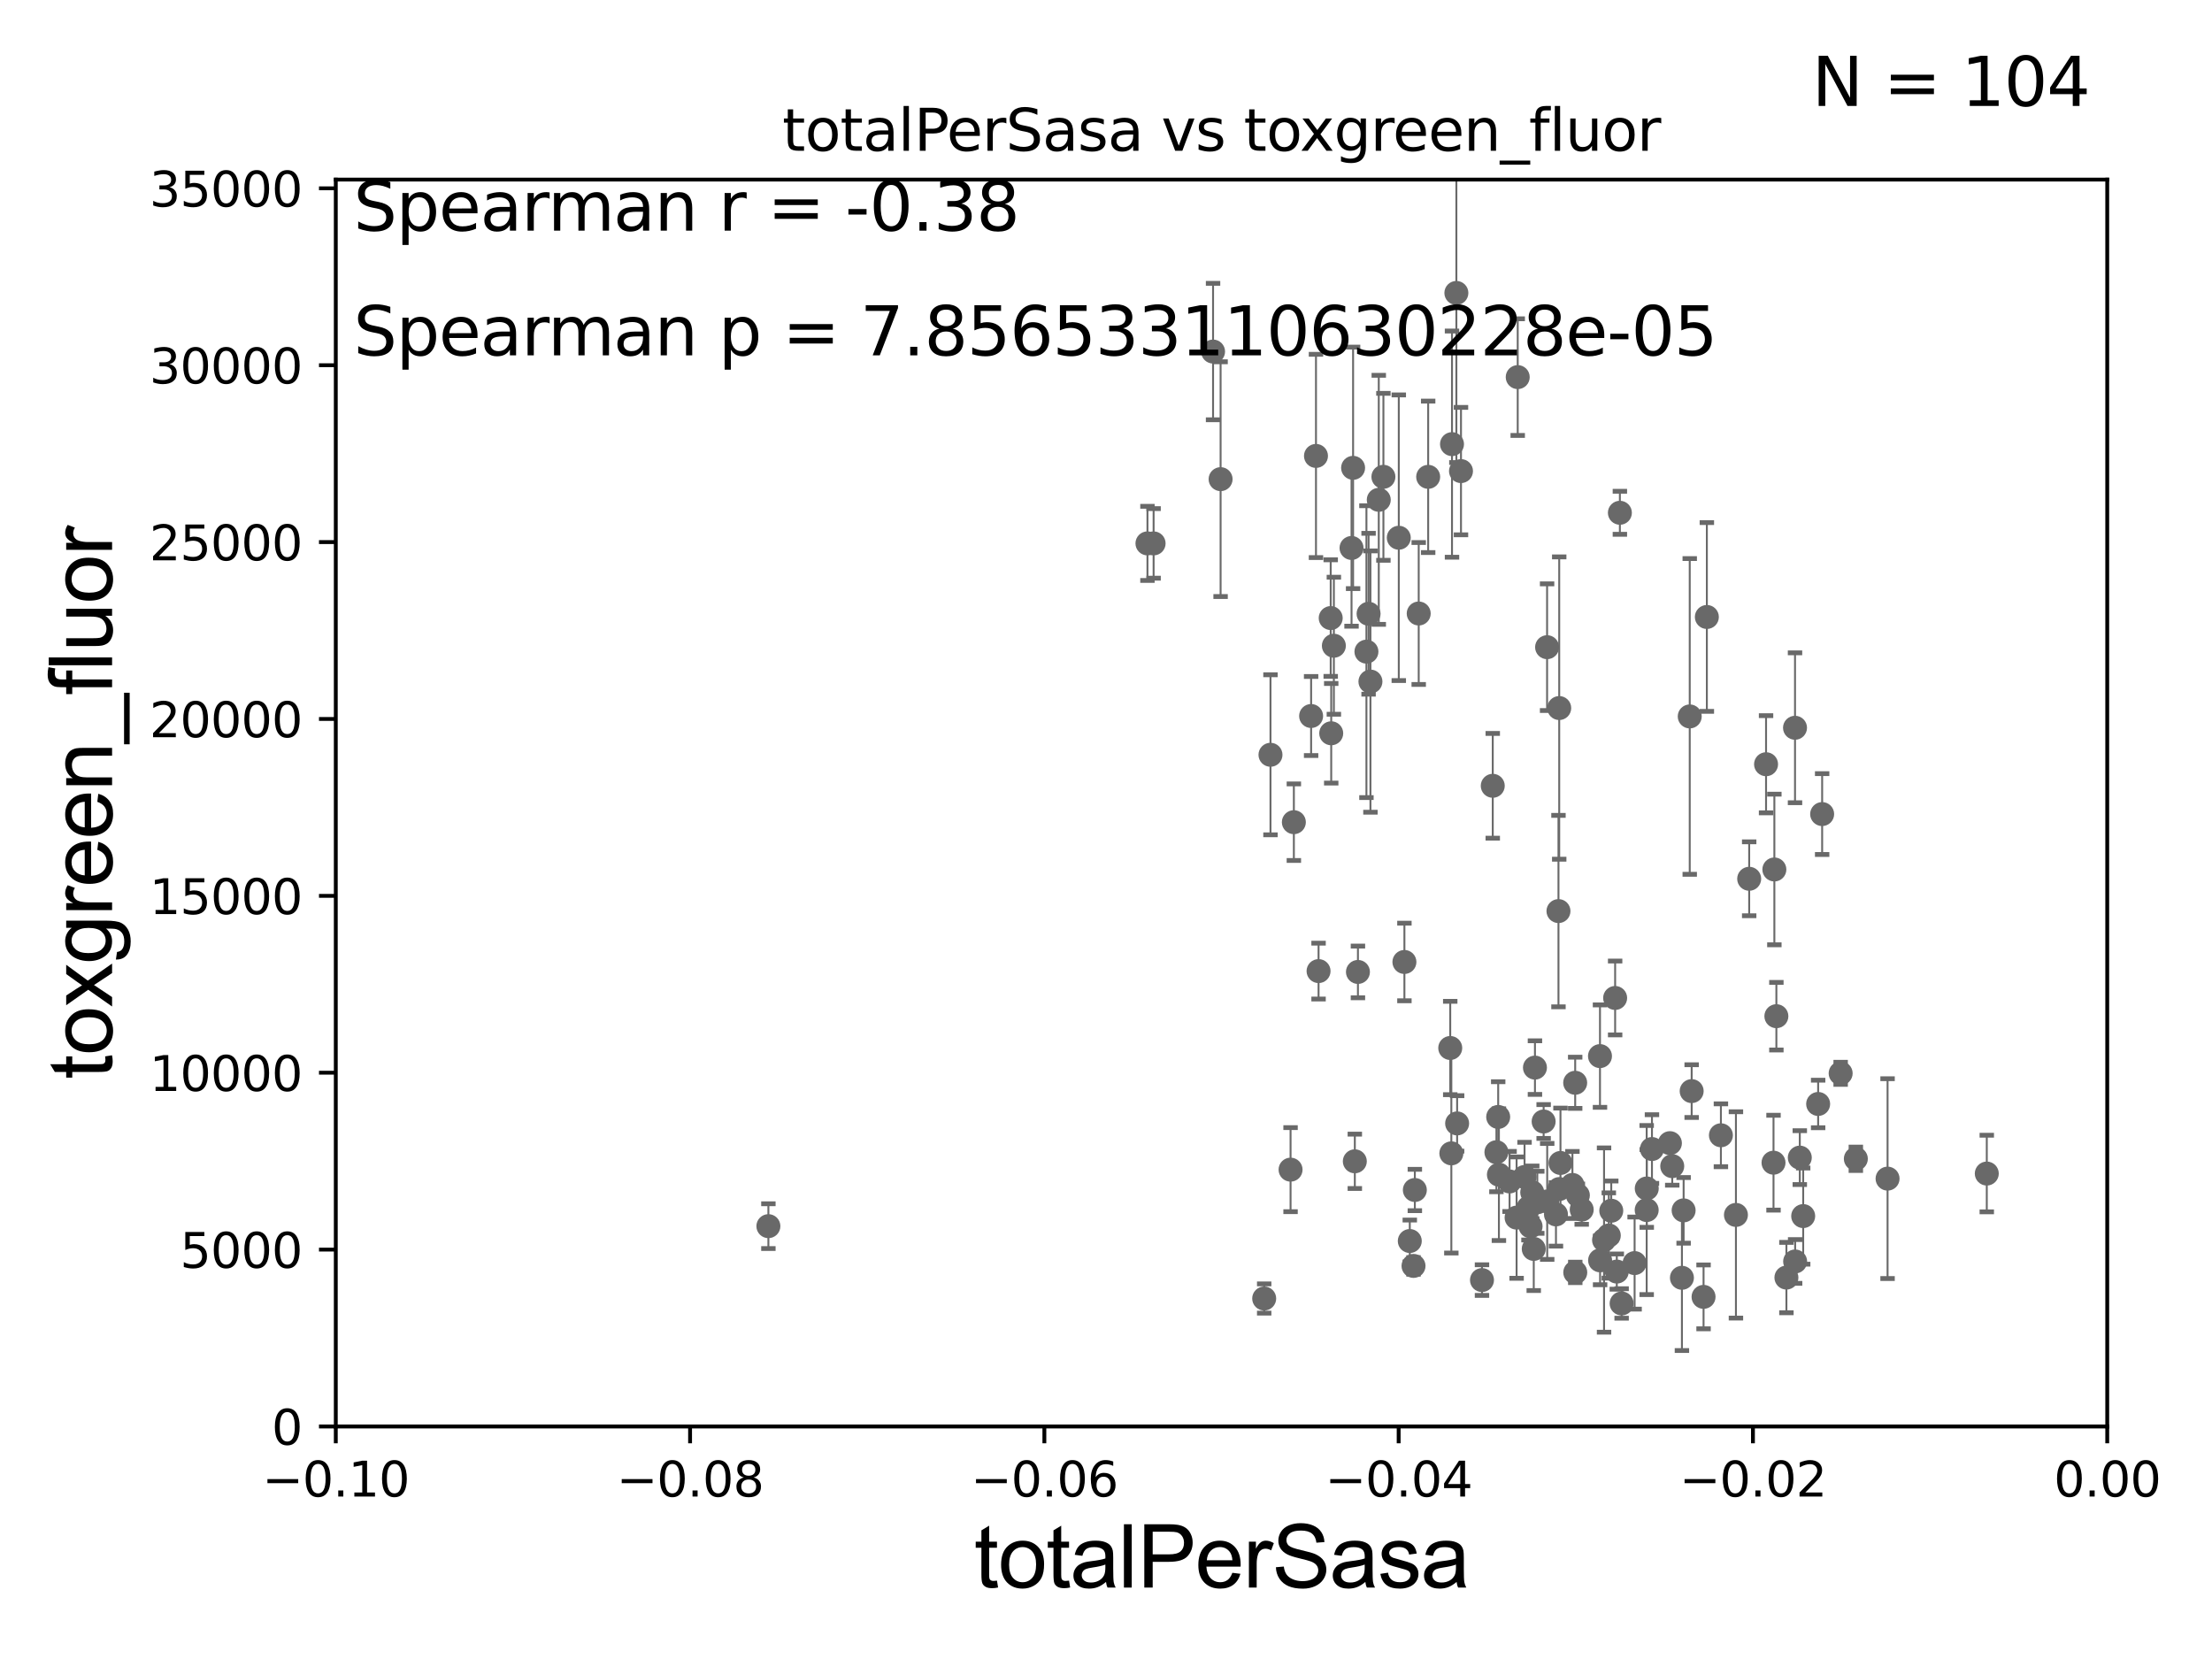 <?xml version="1.0" encoding="utf-8" standalone="no"?>
<!DOCTYPE svg PUBLIC "-//W3C//DTD SVG 1.1//EN"
  "http://www.w3.org/Graphics/SVG/1.1/DTD/svg11.dtd">
<svg xmlns:xlink="http://www.w3.org/1999/xlink" width="460.8pt" height="345.6pt" viewBox="0 0 460.8 345.6" xmlns="http://www.w3.org/2000/svg" version="1.1">
 <defs>
  <style type="text/css">*{stroke-linejoin: round; stroke-linecap: butt}</style>
 </defs>
 <g id="figure_1">
  <g id="patch_1">
   <path d="M 0 345.6 
L 460.8 345.6 
L 460.8 0 
L 0 0 
z
" style="fill: #ffffff"/>
  </g>
  <g id="axes_1">
   <g id="patch_2">
    <path d="M 69.95 297.16 
L 438.975 297.16 
L 438.975 37.411 
L 69.95 37.411 
z
" style="fill: #ffffff"/>
   </g>
   <g id="PathCollection_1">
    <defs>
     <path id="mea0d72d740" d="M 0 1.118 
C 0.297 1.118 0.581 1 0.791 0.791 
C 1 0.581 1.118 0.297 1.118 0 
C 1.118 -0.297 1 -0.581 0.791 -0.791 
C 0.581 -1 0.297 -1.118 0 -1.118 
C -0.297 -1.118 -0.581 -1 -0.791 -0.791 
C -1 -0.581 -1.118 -0.297 -1.118 0 
C -1.118 0.297 -1 0.581 -0.791 0.791 
C -0.581 1 -0.297 1.118 0 1.118 
z
" style="stroke: #696969"/>
    </defs>
    <g clip-path="url(#p77510e8a87)">
     <use xlink:href="#mea0d72d740" x="239.036" y="113.199" style="fill: #696969; stroke: #696969"/>
     <use xlink:href="#mea0d72d740" x="319.192" y="248.391" style="fill: #696969; stroke: #696969"/>
     <use xlink:href="#mea0d72d740" x="319.508" y="260.171" style="fill: #696969; stroke: #696969"/>
     <use xlink:href="#mea0d72d740" x="361.627" y="253.09" style="fill: #696969; stroke: #696969"/>
     <use xlink:href="#mea0d72d740" x="324.813" y="147.5" style="fill: #696969; stroke: #696969"/>
     <use xlink:href="#mea0d72d740" x="317.591" y="245.186" style="fill: #696969; stroke: #696969"/>
     <use xlink:href="#mea0d72d740" x="303.546" y="234.029" style="fill: #696969; stroke: #696969"/>
     <use xlink:href="#mea0d72d740" x="334.153" y="258.322" style="fill: #696969; stroke: #696969"/>
     <use xlink:href="#mea0d72d740" x="302.111" y="218.317" style="fill: #696969; stroke: #696969"/>
     <use xlink:href="#mea0d72d740" x="308.725" y="266.663" style="fill: #696969; stroke: #696969"/>
     <use xlink:href="#mea0d72d740" x="328.156" y="265.067" style="fill: #696969; stroke: #696969"/>
     <use xlink:href="#mea0d72d740" x="314.472" y="246.116" style="fill: #696969; stroke: #696969"/>
     <use xlink:href="#mea0d72d740" x="337.814" y="271.534" style="fill: #696969; stroke: #696969"/>
     <use xlink:href="#mea0d72d740" x="320.245" y="250.46" style="fill: #696969; stroke: #696969"/>
     <use xlink:href="#mea0d72d740" x="324.135" y="252.981" style="fill: #696969; stroke: #696969"/>
     <use xlink:href="#mea0d72d740" x="352.003" y="149.245" style="fill: #696969; stroke: #696969"/>
     <use xlink:href="#mea0d72d740" x="333.33" y="262.553" style="fill: #696969; stroke: #696969"/>
     <use xlink:href="#mea0d72d740" x="312.25" y="244.705" style="fill: #696969; stroke: #696969"/>
     <use xlink:href="#mea0d72d740" x="327.566" y="246.844" style="fill: #696969; stroke: #696969"/>
     <use xlink:href="#mea0d72d740" x="324.658" y="189.796" style="fill: #696969; stroke: #696969"/>
     <use xlink:href="#mea0d72d740" x="336.807" y="264.892" style="fill: #696969; stroke: #696969"/>
     <use xlink:href="#mea0d72d740" x="294.738" y="247.897" style="fill: #696969; stroke: #696969"/>
     <use xlink:href="#mea0d72d740" x="328.139" y="225.561" style="fill: #696969; stroke: #696969"/>
     <use xlink:href="#mea0d72d740" x="293.684" y="258.526" style="fill: #696969; stroke: #696969"/>
     <use xlink:href="#mea0d72d740" x="329.499" y="251.989" style="fill: #696969; stroke: #696969"/>
     <use xlink:href="#mea0d72d740" x="315.935" y="253.651" style="fill: #696969; stroke: #696969"/>
     <use xlink:href="#mea0d72d740" x="324.826" y="247.701" style="fill: #696969; stroke: #696969"/>
     <use xlink:href="#mea0d72d740" x="322.287" y="134.821" style="fill: #696969; stroke: #696969"/>
     <use xlink:href="#mea0d72d740" x="268.848" y="243.659" style="fill: #696969; stroke: #696969"/>
     <use xlink:href="#mea0d72d740" x="311.731" y="240.023" style="fill: #696969; stroke: #696969"/>
     <use xlink:href="#mea0d72d740" x="343.049" y="247.581" style="fill: #696969; stroke: #696969"/>
     <use xlink:href="#mea0d72d740" x="325.076" y="242.266" style="fill: #696969; stroke: #696969"/>
     <use xlink:href="#mea0d72d740" x="294.462" y="263.714" style="fill: #696969; stroke: #696969"/>
     <use xlink:href="#mea0d72d740" x="354.882" y="270.161" style="fill: #696969; stroke: #696969"/>
     <use xlink:href="#mea0d72d740" x="347.874" y="238.14" style="fill: #696969; stroke: #696969"/>
     <use xlink:href="#mea0d72d740" x="367.902" y="159.204" style="fill: #696969; stroke: #696969"/>
     <use xlink:href="#mea0d72d740" x="383.441" y="223.59" style="fill: #696969; stroke: #696969"/>
     <use xlink:href="#mea0d72d740" x="386.606" y="241.396" style="fill: #696969; stroke: #696969"/>
     <use xlink:href="#mea0d72d740" x="369.456" y="242.21" style="fill: #696969; stroke: #696969"/>
     <use xlink:href="#mea0d72d740" x="374.93" y="241.152" style="fill: #696969; stroke: #696969"/>
     <use xlink:href="#mea0d72d740" x="378.753" y="229.976" style="fill: #696969; stroke: #696969"/>
     <use xlink:href="#mea0d72d740" x="379.587" y="169.586" style="fill: #696969; stroke: #696969"/>
     <use xlink:href="#mea0d72d740" x="375.637" y="253.333" style="fill: #696969; stroke: #696969"/>
     <use xlink:href="#mea0d72d740" x="350.73" y="252.144" style="fill: #696969; stroke: #696969"/>
     <use xlink:href="#mea0d72d740" x="372.143" y="266.141" style="fill: #696969; stroke: #696969"/>
     <use xlink:href="#mea0d72d740" x="373.959" y="262.787" style="fill: #696969; stroke: #696969"/>
     <use xlink:href="#mea0d72d740" x="373.935" y="151.608" style="fill: #696969; stroke: #696969"/>
     <use xlink:href="#mea0d72d740" x="370.052" y="211.691" style="fill: #696969; stroke: #696969"/>
     <use xlink:href="#mea0d72d740" x="352.405" y="227.298" style="fill: #696969; stroke: #696969"/>
     <use xlink:href="#mea0d72d740" x="344.133" y="239.363" style="fill: #696969; stroke: #696969"/>
     <use xlink:href="#mea0d72d740" x="343.034" y="252.074" style="fill: #696969; stroke: #696969"/>
     <use xlink:href="#mea0d72d740" x="358.497" y="236.498" style="fill: #696969; stroke: #696969"/>
     <use xlink:href="#mea0d72d740" x="333.306" y="220.006" style="fill: #696969; stroke: #696969"/>
     <use xlink:href="#mea0d72d740" x="335.144" y="257.375" style="fill: #696969; stroke: #696969"/>
     <use xlink:href="#mea0d72d740" x="318.41" y="251.586" style="fill: #696969; stroke: #696969"/>
     <use xlink:href="#mea0d72d740" x="350.376" y="266.188" style="fill: #696969; stroke: #696969"/>
     <use xlink:href="#mea0d72d740" x="355.569" y="128.528" style="fill: #696969; stroke: #696969"/>
     <use xlink:href="#mea0d72d740" x="348.358" y="242.931" style="fill: #696969; stroke: #696969"/>
     <use xlink:href="#mea0d72d740" x="364.387" y="183.067" style="fill: #696969; stroke: #696969"/>
     <use xlink:href="#mea0d72d740" x="335.655" y="252.217" style="fill: #696969; stroke: #696969"/>
     <use xlink:href="#mea0d72d740" x="369.632" y="181.126" style="fill: #696969; stroke: #696969"/>
     <use xlink:href="#mea0d72d740" x="340.519" y="263.125" style="fill: #696969; stroke: #696969"/>
     <use xlink:href="#mea0d72d740" x="393.215" y="245.529" style="fill: #696969; stroke: #696969"/>
     <use xlink:href="#mea0d72d740" x="336.463" y="207.894" style="fill: #696969; stroke: #696969"/>
     <use xlink:href="#mea0d72d740" x="322.312" y="250.281" style="fill: #696969; stroke: #696969"/>
     <use xlink:href="#mea0d72d740" x="328.7" y="249.006" style="fill: #696969; stroke: #696969"/>
     <use xlink:href="#mea0d72d740" x="310.968" y="163.697" style="fill: #696969; stroke: #696969"/>
     <use xlink:href="#mea0d72d740" x="413.883" y="244.473" style="fill: #696969; stroke: #696969"/>
     <use xlink:href="#mea0d72d740" x="302.341" y="240.264" style="fill: #696969; stroke: #696969"/>
     <use xlink:href="#mea0d72d740" x="160.069" y="255.431" style="fill: #696969; stroke: #696969"/>
     <use xlink:href="#mea0d72d740" x="284.653" y="135.749" style="fill: #696969; stroke: #696969"/>
     <use xlink:href="#mea0d72d740" x="285.101" y="127.858" style="fill: #696969; stroke: #696969"/>
     <use xlink:href="#mea0d72d740" x="302.479" y="92.52" style="fill: #696969; stroke: #696969"/>
     <use xlink:href="#mea0d72d740" x="264.665" y="157.235" style="fill: #696969; stroke: #696969"/>
     <use xlink:href="#mea0d72d740" x="252.703" y="73.236" style="fill: #696969; stroke: #696969"/>
     <use xlink:href="#mea0d72d740" x="295.544" y="127.804" style="fill: #696969; stroke: #696969"/>
     <use xlink:href="#mea0d72d740" x="316.169" y="78.559" style="fill: #696969; stroke: #696969"/>
     <use xlink:href="#mea0d72d740" x="337.451" y="106.821" style="fill: #696969; stroke: #696969"/>
     <use xlink:href="#mea0d72d740" x="312.1" y="232.681" style="fill: #696969; stroke: #696969"/>
     <use xlink:href="#mea0d72d740" x="321.568" y="233.628" style="fill: #696969; stroke: #696969"/>
     <use xlink:href="#mea0d72d740" x="269.535" y="171.276" style="fill: #696969; stroke: #696969"/>
     <use xlink:href="#mea0d72d740" x="274.681" y="202.296" style="fill: #696969; stroke: #696969"/>
     <use xlink:href="#mea0d72d740" x="291.393" y="112.022" style="fill: #696969; stroke: #696969"/>
     <use xlink:href="#mea0d72d740" x="292.565" y="200.396" style="fill: #696969; stroke: #696969"/>
     <use xlink:href="#mea0d72d740" x="277.317" y="152.757" style="fill: #696969; stroke: #696969"/>
     <use xlink:href="#mea0d72d740" x="277.21" y="128.754" style="fill: #696969; stroke: #696969"/>
     <use xlink:href="#mea0d72d740" x="303.389" y="61.025" style="fill: #696969; stroke: #696969"/>
     <use xlink:href="#mea0d72d740" x="282.884" y="202.474" style="fill: #696969; stroke: #696969"/>
     <use xlink:href="#mea0d72d740" x="240.317" y="113.2" style="fill: #696969; stroke: #696969"/>
     <use xlink:href="#mea0d72d740" x="287.223" y="104.123" style="fill: #696969; stroke: #696969"/>
     <use xlink:href="#mea0d72d740" x="263.354" y="270.503" style="fill: #696969; stroke: #696969"/>
     <use xlink:href="#mea0d72d740" x="318.849" y="255.474" style="fill: #696969; stroke: #696969"/>
     <use xlink:href="#mea0d72d740" x="288.189" y="99.328" style="fill: #696969; stroke: #696969"/>
     <use xlink:href="#mea0d72d740" x="304.35" y="98.139" style="fill: #696969; stroke: #696969"/>
     <use xlink:href="#mea0d72d740" x="281.549" y="114.153" style="fill: #696969; stroke: #696969"/>
     <use xlink:href="#mea0d72d740" x="274.142" y="94.978" style="fill: #696969; stroke: #696969"/>
     <use xlink:href="#mea0d72d740" x="254.273" y="99.816" style="fill: #696969; stroke: #696969"/>
     <use xlink:href="#mea0d72d740" x="281.874" y="97.461" style="fill: #696969; stroke: #696969"/>
     <use xlink:href="#mea0d72d740" x="319.759" y="222.403" style="fill: #696969; stroke: #696969"/>
     <use xlink:href="#mea0d72d740" x="285.487" y="141.982" style="fill: #696969; stroke: #696969"/>
     <use xlink:href="#mea0d72d740" x="273.129" y="149.157" style="fill: #696969; stroke: #696969"/>
     <use xlink:href="#mea0d72d740" x="297.514" y="99.335" style="fill: #696969; stroke: #696969"/>
     <use xlink:href="#mea0d72d740" x="277.869" y="134.52" style="fill: #696969; stroke: #696969"/>
     <use xlink:href="#mea0d72d740" x="282.234" y="241.922" style="fill: #696969; stroke: #696969"/>
    </g>
   </g>
   <g id="matplotlib.axis_1">
    <g id="xtick_1">
     <g id="line2d_1">
      <defs>
       <path id="m2f9e0a345f" d="M 0 0 
L 0 3.5 
" style="stroke: #000000; stroke-width: 0.8"/>
      </defs>
      <g>
       <use xlink:href="#m2f9e0a345f" x="69.95" y="297.16" style="stroke: #000000; stroke-width: 0.8"/>
      </g>
     </g>
     <g id="text_1">
      <!-- −0.10 -->
      <g transform="translate(54.627 311.758)scale(0.1 -0.1)">
       <defs>
        <path id="DejaVuSans-2212" d="M 678 2272 
L 4684 2272 
L 4684 1741 
L 678 1741 
L 678 2272 
z
" transform="scale(0.016)"/>
        <path id="DejaVuSans-30" d="M 2034 4250 
Q 1547 4250 1301 3770 
Q 1056 3291 1056 2328 
Q 1056 1369 1301 889 
Q 1547 409 2034 409 
Q 2525 409 2770 889 
Q 3016 1369 3016 2328 
Q 3016 3291 2770 3770 
Q 2525 4250 2034 4250 
z
M 2034 4750 
Q 2819 4750 3233 4129 
Q 3647 3509 3647 2328 
Q 3647 1150 3233 529 
Q 2819 -91 2034 -91 
Q 1250 -91 836 529 
Q 422 1150 422 2328 
Q 422 3509 836 4129 
Q 1250 4750 2034 4750 
z
" transform="scale(0.016)"/>
        <path id="DejaVuSans-2e" d="M 684 794 
L 1344 794 
L 1344 0 
L 684 0 
L 684 794 
z
" transform="scale(0.016)"/>
        <path id="DejaVuSans-31" d="M 794 531 
L 1825 531 
L 1825 4091 
L 703 3866 
L 703 4441 
L 1819 4666 
L 2450 4666 
L 2450 531 
L 3481 531 
L 3481 0 
L 794 0 
L 794 531 
z
" transform="scale(0.016)"/>
       </defs>
       <use xlink:href="#DejaVuSans-2212"/>
       <use xlink:href="#DejaVuSans-30" x="83.789"/>
       <use xlink:href="#DejaVuSans-2e" x="147.412"/>
       <use xlink:href="#DejaVuSans-31" x="179.199"/>
       <use xlink:href="#DejaVuSans-30" x="242.822"/>
      </g>
     </g>
    </g>
    <g id="xtick_2">
     <g id="line2d_2">
      <g>
       <use xlink:href="#m2f9e0a345f" x="143.755" y="297.16" style="stroke: #000000; stroke-width: 0.8"/>
      </g>
     </g>
     <g id="text_2">
      <!-- −0.08 -->
      <g transform="translate(128.432 311.758)scale(0.1 -0.1)">
       <defs>
        <path id="DejaVuSans-38" d="M 2034 2216 
Q 1584 2216 1326 1975 
Q 1069 1734 1069 1313 
Q 1069 891 1326 650 
Q 1584 409 2034 409 
Q 2484 409 2743 651 
Q 3003 894 3003 1313 
Q 3003 1734 2745 1975 
Q 2488 2216 2034 2216 
z
M 1403 2484 
Q 997 2584 770 2862 
Q 544 3141 544 3541 
Q 544 4100 942 4425 
Q 1341 4750 2034 4750 
Q 2731 4750 3128 4425 
Q 3525 4100 3525 3541 
Q 3525 3141 3298 2862 
Q 3072 2584 2669 2484 
Q 3125 2378 3379 2068 
Q 3634 1759 3634 1313 
Q 3634 634 3220 271 
Q 2806 -91 2034 -91 
Q 1263 -91 848 271 
Q 434 634 434 1313 
Q 434 1759 690 2068 
Q 947 2378 1403 2484 
z
M 1172 3481 
Q 1172 3119 1398 2916 
Q 1625 2713 2034 2713 
Q 2441 2713 2670 2916 
Q 2900 3119 2900 3481 
Q 2900 3844 2670 4047 
Q 2441 4250 2034 4250 
Q 1625 4250 1398 4047 
Q 1172 3844 1172 3481 
z
" transform="scale(0.016)"/>
       </defs>
       <use xlink:href="#DejaVuSans-2212"/>
       <use xlink:href="#DejaVuSans-30" x="83.789"/>
       <use xlink:href="#DejaVuSans-2e" x="147.412"/>
       <use xlink:href="#DejaVuSans-30" x="179.199"/>
       <use xlink:href="#DejaVuSans-38" x="242.822"/>
      </g>
     </g>
    </g>
    <g id="xtick_3">
     <g id="line2d_3">
      <g>
       <use xlink:href="#m2f9e0a345f" x="217.56" y="297.16" style="stroke: #000000; stroke-width: 0.8"/>
      </g>
     </g>
     <g id="text_3">
      <!-- −0.06 -->
      <g transform="translate(202.237 311.758)scale(0.1 -0.1)">
       <defs>
        <path id="DejaVuSans-36" d="M 2113 2584 
Q 1688 2584 1439 2293 
Q 1191 2003 1191 1497 
Q 1191 994 1439 701 
Q 1688 409 2113 409 
Q 2538 409 2786 701 
Q 3034 994 3034 1497 
Q 3034 2003 2786 2293 
Q 2538 2584 2113 2584 
z
M 3366 4563 
L 3366 3988 
Q 3128 4100 2886 4159 
Q 2644 4219 2406 4219 
Q 1781 4219 1451 3797 
Q 1122 3375 1075 2522 
Q 1259 2794 1537 2939 
Q 1816 3084 2150 3084 
Q 2853 3084 3261 2657 
Q 3669 2231 3669 1497 
Q 3669 778 3244 343 
Q 2819 -91 2113 -91 
Q 1303 -91 875 529 
Q 447 1150 447 2328 
Q 447 3434 972 4092 
Q 1497 4750 2381 4750 
Q 2619 4750 2861 4703 
Q 3103 4656 3366 4563 
z
" transform="scale(0.016)"/>
       </defs>
       <use xlink:href="#DejaVuSans-2212"/>
       <use xlink:href="#DejaVuSans-30" x="83.789"/>
       <use xlink:href="#DejaVuSans-2e" x="147.412"/>
       <use xlink:href="#DejaVuSans-30" x="179.199"/>
       <use xlink:href="#DejaVuSans-36" x="242.822"/>
      </g>
     </g>
    </g>
    <g id="xtick_4">
     <g id="line2d_4">
      <g>
       <use xlink:href="#m2f9e0a345f" x="291.365" y="297.16" style="stroke: #000000; stroke-width: 0.8"/>
      </g>
     </g>
     <g id="text_4">
      <!-- −0.04 -->
      <g transform="translate(276.042 311.758)scale(0.1 -0.1)">
       <defs>
        <path id="DejaVuSans-34" d="M 2419 4116 
L 825 1625 
L 2419 1625 
L 2419 4116 
z
M 2253 4666 
L 3047 4666 
L 3047 1625 
L 3713 1625 
L 3713 1100 
L 3047 1100 
L 3047 0 
L 2419 0 
L 2419 1100 
L 313 1100 
L 313 1709 
L 2253 4666 
z
" transform="scale(0.016)"/>
       </defs>
       <use xlink:href="#DejaVuSans-2212"/>
       <use xlink:href="#DejaVuSans-30" x="83.789"/>
       <use xlink:href="#DejaVuSans-2e" x="147.412"/>
       <use xlink:href="#DejaVuSans-30" x="179.199"/>
       <use xlink:href="#DejaVuSans-34" x="242.822"/>
      </g>
     </g>
    </g>
    <g id="xtick_5">
     <g id="line2d_5">
      <g>
       <use xlink:href="#m2f9e0a345f" x="365.17" y="297.16" style="stroke: #000000; stroke-width: 0.8"/>
      </g>
     </g>
     <g id="text_5">
      <!-- −0.02 -->
      <g transform="translate(349.847 311.758)scale(0.1 -0.1)">
       <defs>
        <path id="DejaVuSans-32" d="M 1228 531 
L 3431 531 
L 3431 0 
L 469 0 
L 469 531 
Q 828 903 1448 1529 
Q 2069 2156 2228 2338 
Q 2531 2678 2651 2914 
Q 2772 3150 2772 3378 
Q 2772 3750 2511 3984 
Q 2250 4219 1831 4219 
Q 1534 4219 1204 4116 
Q 875 4013 500 3803 
L 500 4441 
Q 881 4594 1212 4672 
Q 1544 4750 1819 4750 
Q 2544 4750 2975 4387 
Q 3406 4025 3406 3419 
Q 3406 3131 3298 2873 
Q 3191 2616 2906 2266 
Q 2828 2175 2409 1742 
Q 1991 1309 1228 531 
z
" transform="scale(0.016)"/>
       </defs>
       <use xlink:href="#DejaVuSans-2212"/>
       <use xlink:href="#DejaVuSans-30" x="83.789"/>
       <use xlink:href="#DejaVuSans-2e" x="147.412"/>
       <use xlink:href="#DejaVuSans-30" x="179.199"/>
       <use xlink:href="#DejaVuSans-32" x="242.822"/>
      </g>
     </g>
    </g>
    <g id="xtick_6">
     <g id="line2d_6">
      <g>
       <use xlink:href="#m2f9e0a345f" x="438.975" y="297.16" style="stroke: #000000; stroke-width: 0.8"/>
      </g>
     </g>
     <g id="text_6">
      <!-- 0.00 -->
      <g transform="translate(427.842 311.758)scale(0.1 -0.1)">
       <use xlink:href="#DejaVuSans-30"/>
       <use xlink:href="#DejaVuSans-2e" x="63.623"/>
       <use xlink:href="#DejaVuSans-30" x="95.41"/>
       <use xlink:href="#DejaVuSans-30" x="159.033"/>
      </g>
     </g>
    </g>
    <g id="text_7">
     <!-- totalPerSasa -->
     <g transform="translate(202.935 330.722)scale(0.18 -0.18)">
      <defs>
       <path id="ArialMT-74" d="M 1650 503 
L 1731 6 
Q 1494 -44 1306 -44 
Q 1000 -44 831 53 
Q 663 150 594 308 
Q 525 466 525 972 
L 525 2881 
L 113 2881 
L 113 3319 
L 525 3319 
L 525 4141 
L 1084 4478 
L 1084 3319 
L 1650 3319 
L 1650 2881 
L 1084 2881 
L 1084 941 
Q 1084 700 1114 631 
Q 1144 563 1211 522 
Q 1278 481 1403 481 
Q 1497 481 1650 503 
z
" transform="scale(0.016)"/>
       <path id="ArialMT-6f" d="M 213 1659 
Q 213 2581 725 3025 
Q 1153 3394 1769 3394 
Q 2453 3394 2887 2945 
Q 3322 2497 3322 1706 
Q 3322 1066 3130 698 
Q 2938 331 2570 128 
Q 2203 -75 1769 -75 
Q 1072 -75 642 372 
Q 213 819 213 1659 
z
M 791 1659 
Q 791 1022 1069 705 
Q 1347 388 1769 388 
Q 2188 388 2466 706 
Q 2744 1025 2744 1678 
Q 2744 2294 2464 2611 
Q 2184 2928 1769 2928 
Q 1347 2928 1069 2612 
Q 791 2297 791 1659 
z
" transform="scale(0.016)"/>
       <path id="ArialMT-61" d="M 2588 409 
Q 2275 144 1986 34 
Q 1697 -75 1366 -75 
Q 819 -75 525 192 
Q 231 459 231 875 
Q 231 1119 342 1320 
Q 453 1522 633 1644 
Q 813 1766 1038 1828 
Q 1203 1872 1538 1913 
Q 2219 1994 2541 2106 
Q 2544 2222 2544 2253 
Q 2544 2597 2384 2738 
Q 2169 2928 1744 2928 
Q 1347 2928 1158 2789 
Q 969 2650 878 2297 
L 328 2372 
Q 403 2725 575 2942 
Q 747 3159 1072 3276 
Q 1397 3394 1825 3394 
Q 2250 3394 2515 3294 
Q 2781 3194 2906 3042 
Q 3031 2891 3081 2659 
Q 3109 2516 3109 2141 
L 3109 1391 
Q 3109 606 3145 398 
Q 3181 191 3288 0 
L 2700 0 
Q 2613 175 2588 409 
z
M 2541 1666 
Q 2234 1541 1622 1453 
Q 1275 1403 1131 1340 
Q 988 1278 909 1158 
Q 831 1038 831 891 
Q 831 666 1001 516 
Q 1172 366 1500 366 
Q 1825 366 2078 508 
Q 2331 650 2450 897 
Q 2541 1088 2541 1459 
L 2541 1666 
z
" transform="scale(0.016)"/>
       <path id="ArialMT-6c" d="M 409 0 
L 409 4581 
L 972 4581 
L 972 0 
L 409 0 
z
" transform="scale(0.016)"/>
       <path id="ArialMT-50" d="M 494 0 
L 494 4581 
L 2222 4581 
Q 2678 4581 2919 4538 
Q 3256 4481 3484 4323 
Q 3713 4166 3852 3881 
Q 3991 3597 3991 3256 
Q 3991 2672 3619 2267 
Q 3247 1863 2275 1863 
L 1100 1863 
L 1100 0 
L 494 0 
z
M 1100 2403 
L 2284 2403 
Q 2872 2403 3119 2622 
Q 3366 2841 3366 3238 
Q 3366 3525 3220 3729 
Q 3075 3934 2838 4000 
Q 2684 4041 2272 4041 
L 1100 4041 
L 1100 2403 
z
" transform="scale(0.016)"/>
       <path id="ArialMT-65" d="M 2694 1069 
L 3275 997 
Q 3138 488 2766 206 
Q 2394 -75 1816 -75 
Q 1088 -75 661 373 
Q 234 822 234 1631 
Q 234 2469 665 2931 
Q 1097 3394 1784 3394 
Q 2450 3394 2872 2941 
Q 3294 2488 3294 1666 
Q 3294 1616 3291 1516 
L 816 1516 
Q 847 969 1125 678 
Q 1403 388 1819 388 
Q 2128 388 2347 550 
Q 2566 713 2694 1069 
z
M 847 1978 
L 2700 1978 
Q 2663 2397 2488 2606 
Q 2219 2931 1791 2931 
Q 1403 2931 1139 2672 
Q 875 2413 847 1978 
z
" transform="scale(0.016)"/>
       <path id="ArialMT-72" d="M 416 0 
L 416 3319 
L 922 3319 
L 922 2816 
Q 1116 3169 1280 3281 
Q 1444 3394 1641 3394 
Q 1925 3394 2219 3213 
L 2025 2691 
Q 1819 2813 1613 2813 
Q 1428 2813 1281 2702 
Q 1134 2591 1072 2394 
Q 978 2094 978 1738 
L 978 0 
L 416 0 
z
" transform="scale(0.016)"/>
       <path id="ArialMT-53" d="M 288 1472 
L 859 1522 
Q 900 1178 1048 958 
Q 1197 738 1509 602 
Q 1822 466 2213 466 
Q 2559 466 2825 569 
Q 3091 672 3220 851 
Q 3350 1031 3350 1244 
Q 3350 1459 3225 1620 
Q 3100 1781 2813 1891 
Q 2628 1963 1997 2114 
Q 1366 2266 1113 2400 
Q 784 2572 623 2826 
Q 463 3081 463 3397 
Q 463 3744 659 4045 
Q 856 4347 1234 4503 
Q 1613 4659 2075 4659 
Q 2584 4659 2973 4495 
Q 3363 4331 3572 4012 
Q 3781 3694 3797 3291 
L 3216 3247 
Q 3169 3681 2898 3903 
Q 2628 4125 2100 4125 
Q 1550 4125 1298 3923 
Q 1047 3722 1047 3438 
Q 1047 3191 1225 3031 
Q 1400 2872 2139 2705 
Q 2878 2538 3153 2413 
Q 3553 2228 3743 1945 
Q 3934 1663 3934 1294 
Q 3934 928 3725 604 
Q 3516 281 3123 101 
Q 2731 -78 2241 -78 
Q 1619 -78 1198 103 
Q 778 284 539 648 
Q 300 1013 288 1472 
z
" transform="scale(0.016)"/>
       <path id="ArialMT-73" d="M 197 991 
L 753 1078 
Q 800 744 1014 566 
Q 1228 388 1613 388 
Q 2000 388 2187 545 
Q 2375 703 2375 916 
Q 2375 1106 2209 1216 
Q 2094 1291 1634 1406 
Q 1016 1563 777 1677 
Q 538 1791 414 1992 
Q 291 2194 291 2438 
Q 291 2659 392 2848 
Q 494 3038 669 3163 
Q 800 3259 1026 3326 
Q 1253 3394 1513 3394 
Q 1903 3394 2198 3281 
Q 2494 3169 2634 2976 
Q 2775 2784 2828 2463 
L 2278 2388 
Q 2241 2644 2061 2787 
Q 1881 2931 1553 2931 
Q 1166 2931 1000 2803 
Q 834 2675 834 2503 
Q 834 2394 903 2306 
Q 972 2216 1119 2156 
Q 1203 2125 1616 2013 
Q 2213 1853 2448 1751 
Q 2684 1650 2818 1456 
Q 2953 1263 2953 975 
Q 2953 694 2789 445 
Q 2625 197 2315 61 
Q 2006 -75 1616 -75 
Q 969 -75 630 194 
Q 291 463 197 991 
z
" transform="scale(0.016)"/>
      </defs>
      <use xlink:href="#ArialMT-74"/>
      <use xlink:href="#ArialMT-6f" x="27.783"/>
      <use xlink:href="#ArialMT-74" x="83.398"/>
      <use xlink:href="#ArialMT-61" x="111.182"/>
      <use xlink:href="#ArialMT-6c" x="166.797"/>
      <use xlink:href="#ArialMT-50" x="189.014"/>
      <use xlink:href="#ArialMT-65" x="255.713"/>
      <use xlink:href="#ArialMT-72" x="311.328"/>
      <use xlink:href="#ArialMT-53" x="344.629"/>
      <use xlink:href="#ArialMT-61" x="411.328"/>
      <use xlink:href="#ArialMT-73" x="466.943"/>
      <use xlink:href="#ArialMT-61" x="516.943"/>
     </g>
    </g>
   </g>
   <g id="matplotlib.axis_2">
    <g id="ytick_1">
     <g id="line2d_7">
      <defs>
       <path id="mde4914d2b4" d="M 0 0 
L -3.5 0 
" style="stroke: #000000; stroke-width: 0.8"/>
      </defs>
      <g>
       <use xlink:href="#mde4914d2b4" x="69.95" y="297.16" style="stroke: #000000; stroke-width: 0.8"/>
      </g>
     </g>
     <g id="text_8">
      <!-- 0 -->
      <g transform="translate(56.587 300.959)scale(0.1 -0.1)">
       <use xlink:href="#DejaVuSans-30"/>
      </g>
     </g>
    </g>
    <g id="ytick_2">
     <g id="line2d_8">
      <g>
       <use xlink:href="#mde4914d2b4" x="69.95" y="260.313" style="stroke: #000000; stroke-width: 0.8"/>
      </g>
     </g>
     <g id="text_9">
      <!-- 5000 -->
      <g transform="translate(37.5 264.112)scale(0.1 -0.1)">
       <defs>
        <path id="DejaVuSans-35" d="M 691 4666 
L 3169 4666 
L 3169 4134 
L 1269 4134 
L 1269 2991 
Q 1406 3038 1543 3061 
Q 1681 3084 1819 3084 
Q 2600 3084 3056 2656 
Q 3513 2228 3513 1497 
Q 3513 744 3044 326 
Q 2575 -91 1722 -91 
Q 1428 -91 1123 -41 
Q 819 9 494 109 
L 494 744 
Q 775 591 1075 516 
Q 1375 441 1709 441 
Q 2250 441 2565 725 
Q 2881 1009 2881 1497 
Q 2881 1984 2565 2268 
Q 2250 2553 1709 2553 
Q 1456 2553 1204 2497 
Q 953 2441 691 2322 
L 691 4666 
z
" transform="scale(0.016)"/>
       </defs>
       <use xlink:href="#DejaVuSans-35"/>
       <use xlink:href="#DejaVuSans-30" x="63.623"/>
       <use xlink:href="#DejaVuSans-30" x="127.246"/>
       <use xlink:href="#DejaVuSans-30" x="190.869"/>
      </g>
     </g>
    </g>
    <g id="ytick_3">
     <g id="line2d_9">
      <g>
       <use xlink:href="#mde4914d2b4" x="69.95" y="223.467" style="stroke: #000000; stroke-width: 0.8"/>
      </g>
     </g>
     <g id="text_10">
      <!-- 10000 -->
      <g transform="translate(31.137 227.266)scale(0.1 -0.1)">
       <use xlink:href="#DejaVuSans-31"/>
       <use xlink:href="#DejaVuSans-30" x="63.623"/>
       <use xlink:href="#DejaVuSans-30" x="127.246"/>
       <use xlink:href="#DejaVuSans-30" x="190.869"/>
       <use xlink:href="#DejaVuSans-30" x="254.492"/>
      </g>
     </g>
    </g>
    <g id="ytick_4">
     <g id="line2d_10">
      <g>
       <use xlink:href="#mde4914d2b4" x="69.95" y="186.62" style="stroke: #000000; stroke-width: 0.8"/>
      </g>
     </g>
     <g id="text_11">
      <!-- 15000 -->
      <g transform="translate(31.137 190.419)scale(0.1 -0.1)">
       <use xlink:href="#DejaVuSans-31"/>
       <use xlink:href="#DejaVuSans-35" x="63.623"/>
       <use xlink:href="#DejaVuSans-30" x="127.246"/>
       <use xlink:href="#DejaVuSans-30" x="190.869"/>
       <use xlink:href="#DejaVuSans-30" x="254.492"/>
      </g>
     </g>
    </g>
    <g id="ytick_5">
     <g id="line2d_11">
      <g>
       <use xlink:href="#mde4914d2b4" x="69.95" y="149.773" style="stroke: #000000; stroke-width: 0.8"/>
      </g>
     </g>
     <g id="text_12">
      <!-- 20000 -->
      <g transform="translate(31.137 153.572)scale(0.1 -0.1)">
       <use xlink:href="#DejaVuSans-32"/>
       <use xlink:href="#DejaVuSans-30" x="63.623"/>
       <use xlink:href="#DejaVuSans-30" x="127.246"/>
       <use xlink:href="#DejaVuSans-30" x="190.869"/>
       <use xlink:href="#DejaVuSans-30" x="254.492"/>
      </g>
     </g>
    </g>
    <g id="ytick_6">
     <g id="line2d_12">
      <g>
       <use xlink:href="#mde4914d2b4" x="69.95" y="112.926" style="stroke: #000000; stroke-width: 0.8"/>
      </g>
     </g>
     <g id="text_13">
      <!-- 25000 -->
      <g transform="translate(31.137 116.726)scale(0.1 -0.1)">
       <use xlink:href="#DejaVuSans-32"/>
       <use xlink:href="#DejaVuSans-35" x="63.623"/>
       <use xlink:href="#DejaVuSans-30" x="127.246"/>
       <use xlink:href="#DejaVuSans-30" x="190.869"/>
       <use xlink:href="#DejaVuSans-30" x="254.492"/>
      </g>
     </g>
    </g>
    <g id="ytick_7">
     <g id="line2d_13">
      <g>
       <use xlink:href="#mde4914d2b4" x="69.95" y="76.08" style="stroke: #000000; stroke-width: 0.8"/>
      </g>
     </g>
     <g id="text_14">
      <!-- 30000 -->
      <g transform="translate(31.137 79.879)scale(0.1 -0.1)">
       <defs>
        <path id="DejaVuSans-33" d="M 2597 2516 
Q 3050 2419 3304 2112 
Q 3559 1806 3559 1356 
Q 3559 666 3084 287 
Q 2609 -91 1734 -91 
Q 1441 -91 1130 -33 
Q 819 25 488 141 
L 488 750 
Q 750 597 1062 519 
Q 1375 441 1716 441 
Q 2309 441 2620 675 
Q 2931 909 2931 1356 
Q 2931 1769 2642 2001 
Q 2353 2234 1838 2234 
L 1294 2234 
L 1294 2753 
L 1863 2753 
Q 2328 2753 2575 2939 
Q 2822 3125 2822 3475 
Q 2822 3834 2567 4026 
Q 2313 4219 1838 4219 
Q 1578 4219 1281 4162 
Q 984 4106 628 3988 
L 628 4550 
Q 988 4650 1302 4700 
Q 1616 4750 1894 4750 
Q 2613 4750 3031 4423 
Q 3450 4097 3450 3541 
Q 3450 3153 3228 2886 
Q 3006 2619 2597 2516 
z
" transform="scale(0.016)"/>
       </defs>
       <use xlink:href="#DejaVuSans-33"/>
       <use xlink:href="#DejaVuSans-30" x="63.623"/>
       <use xlink:href="#DejaVuSans-30" x="127.246"/>
       <use xlink:href="#DejaVuSans-30" x="190.869"/>
       <use xlink:href="#DejaVuSans-30" x="254.492"/>
      </g>
     </g>
    </g>
    <g id="ytick_8">
     <g id="line2d_14">
      <g>
       <use xlink:href="#mde4914d2b4" x="69.95" y="39.233" style="stroke: #000000; stroke-width: 0.8"/>
      </g>
     </g>
     <g id="text_15">
      <!-- 35000 -->
      <g transform="translate(31.137 43.032)scale(0.1 -0.1)">
       <use xlink:href="#DejaVuSans-33"/>
       <use xlink:href="#DejaVuSans-35" x="63.623"/>
       <use xlink:href="#DejaVuSans-30" x="127.246"/>
       <use xlink:href="#DejaVuSans-30" x="190.869"/>
       <use xlink:href="#DejaVuSans-30" x="254.492"/>
      </g>
     </g>
    </g>
    <g id="text_16">
     <!-- toxgreen_fluor -->
     <g transform="translate(23.349 224.818)rotate(-90)scale(0.18 -0.18)">
      <defs>
       <path id="ArialMT-78" d="M 47 0 
L 1259 1725 
L 138 3319 
L 841 3319 
L 1350 2541 
Q 1494 2319 1581 2169 
Q 1719 2375 1834 2534 
L 2394 3319 
L 3066 3319 
L 1919 1756 
L 3153 0 
L 2463 0 
L 1781 1031 
L 1600 1309 
L 728 0 
L 47 0 
z
" transform="scale(0.016)"/>
       <path id="ArialMT-67" d="M 319 -275 
L 866 -356 
Q 900 -609 1056 -725 
Q 1266 -881 1628 -881 
Q 2019 -881 2231 -725 
Q 2444 -569 2519 -288 
Q 2563 -116 2559 434 
Q 2191 0 1641 0 
Q 956 0 581 494 
Q 206 988 206 1678 
Q 206 2153 378 2554 
Q 550 2956 876 3175 
Q 1203 3394 1644 3394 
Q 2231 3394 2613 2919 
L 2613 3319 
L 3131 3319 
L 3131 450 
Q 3131 -325 2973 -648 
Q 2816 -972 2473 -1159 
Q 2131 -1347 1631 -1347 
Q 1038 -1347 672 -1080 
Q 306 -813 319 -275 
z
M 784 1719 
Q 784 1066 1043 766 
Q 1303 466 1694 466 
Q 2081 466 2343 764 
Q 2606 1063 2606 1700 
Q 2606 2309 2336 2618 
Q 2066 2928 1684 2928 
Q 1309 2928 1046 2623 
Q 784 2319 784 1719 
z
" transform="scale(0.016)"/>
       <path id="ArialMT-6e" d="M 422 0 
L 422 3319 
L 928 3319 
L 928 2847 
Q 1294 3394 1984 3394 
Q 2284 3394 2536 3286 
Q 2788 3178 2913 3003 
Q 3038 2828 3088 2588 
Q 3119 2431 3119 2041 
L 3119 0 
L 2556 0 
L 2556 2019 
Q 2556 2363 2490 2533 
Q 2425 2703 2258 2804 
Q 2091 2906 1866 2906 
Q 1506 2906 1245 2678 
Q 984 2450 984 1813 
L 984 0 
L 422 0 
z
" transform="scale(0.016)"/>
       <path id="ArialMT-5f" d="M -97 -1272 
L -97 -866 
L 3631 -866 
L 3631 -1272 
L -97 -1272 
z
" transform="scale(0.016)"/>
       <path id="ArialMT-66" d="M 556 0 
L 556 2881 
L 59 2881 
L 59 3319 
L 556 3319 
L 556 3672 
Q 556 4006 616 4169 
Q 697 4388 901 4523 
Q 1106 4659 1475 4659 
Q 1713 4659 2000 4603 
L 1916 4113 
Q 1741 4144 1584 4144 
Q 1328 4144 1222 4034 
Q 1116 3925 1116 3625 
L 1116 3319 
L 1763 3319 
L 1763 2881 
L 1116 2881 
L 1116 0 
L 556 0 
z
" transform="scale(0.016)"/>
       <path id="ArialMT-75" d="M 2597 0 
L 2597 488 
Q 2209 -75 1544 -75 
Q 1250 -75 995 37 
Q 741 150 617 320 
Q 494 491 444 738 
Q 409 903 409 1263 
L 409 3319 
L 972 3319 
L 972 1478 
Q 972 1038 1006 884 
Q 1059 663 1231 536 
Q 1403 409 1656 409 
Q 1909 409 2131 539 
Q 2353 669 2445 892 
Q 2538 1116 2538 1541 
L 2538 3319 
L 3100 3319 
L 3100 0 
L 2597 0 
z
" transform="scale(0.016)"/>
      </defs>
      <use xlink:href="#ArialMT-74"/>
      <use xlink:href="#ArialMT-6f" x="27.783"/>
      <use xlink:href="#ArialMT-78" x="83.398"/>
      <use xlink:href="#ArialMT-67" x="133.398"/>
      <use xlink:href="#ArialMT-72" x="189.014"/>
      <use xlink:href="#ArialMT-65" x="222.314"/>
      <use xlink:href="#ArialMT-65" x="277.93"/>
      <use xlink:href="#ArialMT-6e" x="333.545"/>
      <use xlink:href="#ArialMT-5f" x="389.16"/>
      <use xlink:href="#ArialMT-66" x="444.775"/>
      <use xlink:href="#ArialMT-6c" x="472.559"/>
      <use xlink:href="#ArialMT-75" x="494.775"/>
      <use xlink:href="#ArialMT-6f" x="550.391"/>
      <use xlink:href="#ArialMT-72" x="606.006"/>
     </g>
    </g>
   </g>
   <g id="LineCollection_1">
    <path d="M 239.036 120.924 
L 239.036 105.473 
" clip-path="url(#p77510e8a87)" style="fill: none; stroke: #696969; stroke-width: 0.4"/>
    <path d="M 319.192 253.88 
L 319.192 242.903 
" clip-path="url(#p77510e8a87)" style="fill: none; stroke: #696969; stroke-width: 0.4"/>
    <path d="M 319.508 268.84 
L 319.508 251.501 
" clip-path="url(#p77510e8a87)" style="fill: none; stroke: #696969; stroke-width: 0.4"/>
    <path d="M 361.627 274.582 
L 361.627 231.597 
" clip-path="url(#p77510e8a87)" style="fill: none; stroke: #696969; stroke-width: 0.4"/>
    <path d="M 324.813 178.987 
L 324.813 116.012 
" clip-path="url(#p77510e8a87)" style="fill: none; stroke: #696969; stroke-width: 0.4"/>
    <path d="M 317.591 252.405 
L 317.591 237.966 
" clip-path="url(#p77510e8a87)" style="fill: none; stroke: #696969; stroke-width: 0.4"/>
    <path d="M 303.546 239.807 
L 303.546 228.251 
" clip-path="url(#p77510e8a87)" style="fill: none; stroke: #696969; stroke-width: 0.4"/>
    <path d="M 334.153 277.515 
L 334.153 239.129 
" clip-path="url(#p77510e8a87)" style="fill: none; stroke: #696969; stroke-width: 0.4"/>
    <path d="M 302.111 228.039 
L 302.111 208.594 
" clip-path="url(#p77510e8a87)" style="fill: none; stroke: #696969; stroke-width: 0.4"/>
    <path d="M 308.725 269.855 
L 308.725 263.471 
" clip-path="url(#p77510e8a87)" style="fill: none; stroke: #696969; stroke-width: 0.4"/>
    <path d="M 328.156 267.194 
L 328.156 262.94 
" clip-path="url(#p77510e8a87)" style="fill: none; stroke: #696969; stroke-width: 0.4"/>
    <path d="M 314.472 252.373 
L 314.472 239.859 
" clip-path="url(#p77510e8a87)" style="fill: none; stroke: #696969; stroke-width: 0.4"/>
    <path d="M 337.814 274.604 
L 337.814 268.463 
" clip-path="url(#p77510e8a87)" style="fill: none; stroke: #696969; stroke-width: 0.4"/>
    <path d="M 320.245 256.922 
L 320.245 243.998 
" clip-path="url(#p77510e8a87)" style="fill: none; stroke: #696969; stroke-width: 0.4"/>
    <path d="M 324.135 259.587 
L 324.135 246.375 
" clip-path="url(#p77510e8a87)" style="fill: none; stroke: #696969; stroke-width: 0.4"/>
    <path d="M 352.003 182.133 
L 352.003 116.358 
" clip-path="url(#p77510e8a87)" style="fill: none; stroke: #696969; stroke-width: 0.4"/>
    <path d="M 333.33 267.631 
L 333.33 257.474 
" clip-path="url(#p77510e8a87)" style="fill: none; stroke: #696969; stroke-width: 0.4"/>
    <path d="M 312.25 258.426 
L 312.25 230.985 
" clip-path="url(#p77510e8a87)" style="fill: none; stroke: #696969; stroke-width: 0.4"/>
    <path d="M 327.566 253.824 
L 327.566 239.865 
" clip-path="url(#p77510e8a87)" style="fill: none; stroke: #696969; stroke-width: 0.4"/>
    <path d="M 324.658 209.736 
L 324.658 169.856 
" clip-path="url(#p77510e8a87)" style="fill: none; stroke: #696969; stroke-width: 0.4"/>
    <path d="M 336.807 268.557 
L 336.807 261.227 
" clip-path="url(#p77510e8a87)" style="fill: none; stroke: #696969; stroke-width: 0.4"/>
    <path d="M 294.738 252.204 
L 294.738 243.591 
" clip-path="url(#p77510e8a87)" style="fill: none; stroke: #696969; stroke-width: 0.4"/>
    <path d="M 328.139 230.894 
L 328.139 220.228 
" clip-path="url(#p77510e8a87)" style="fill: none; stroke: #696969; stroke-width: 0.4"/>
    <path d="M 293.684 262.89 
L 293.684 254.161 
" clip-path="url(#p77510e8a87)" style="fill: none; stroke: #696969; stroke-width: 0.4"/>
    <path d="M 329.499 255.044 
L 329.499 248.934 
" clip-path="url(#p77510e8a87)" style="fill: none; stroke: #696969; stroke-width: 0.4"/>
    <path d="M 315.935 266.292 
L 315.935 241.009 
" clip-path="url(#p77510e8a87)" style="fill: none; stroke: #696969; stroke-width: 0.4"/>
    <path d="M 324.826 248.617 
L 324.826 246.784 
" clip-path="url(#p77510e8a87)" style="fill: none; stroke: #696969; stroke-width: 0.4"/>
    <path d="M 322.287 148.013 
L 322.287 121.628 
" clip-path="url(#p77510e8a87)" style="fill: none; stroke: #696969; stroke-width: 0.4"/>
    <path d="M 268.848 252.411 
L 268.848 234.907 
" clip-path="url(#p77510e8a87)" style="fill: none; stroke: #696969; stroke-width: 0.4"/>
    <path d="M 311.731 248.26 
L 311.731 231.786 
" clip-path="url(#p77510e8a87)" style="fill: none; stroke: #696969; stroke-width: 0.4"/>
    <path d="M 343.049 255.675 
L 343.049 239.488 
" clip-path="url(#p77510e8a87)" style="fill: none; stroke: #696969; stroke-width: 0.4"/>
    <path d="M 325.076 253.693 
L 325.076 230.838 
" clip-path="url(#p77510e8a87)" style="fill: none; stroke: #696969; stroke-width: 0.4"/>
    <path d="M 294.462 265.447 
L 294.462 261.981 
" clip-path="url(#p77510e8a87)" style="fill: none; stroke: #696969; stroke-width: 0.4"/>
    <path d="M 354.882 276.811 
L 354.882 263.511 
" clip-path="url(#p77510e8a87)" style="fill: none; stroke: #696969; stroke-width: 0.4"/>
    <path d="M 347.874 238.976 
L 347.874 237.303 
" clip-path="url(#p77510e8a87)" style="fill: none; stroke: #696969; stroke-width: 0.4"/>
    <path d="M 367.902 169.327 
L 367.902 149.081 
" clip-path="url(#p77510e8a87)" style="fill: none; stroke: #696969; stroke-width: 0.4"/>
    <path d="M 383.441 225.89 
L 383.441 221.289 
" clip-path="url(#p77510e8a87)" style="fill: none; stroke: #696969; stroke-width: 0.4"/>
    <path d="M 386.606 243.837 
L 386.606 238.955 
" clip-path="url(#p77510e8a87)" style="fill: none; stroke: #696969; stroke-width: 0.4"/>
    <path d="M 369.456 252.089 
L 369.456 232.331 
" clip-path="url(#p77510e8a87)" style="fill: none; stroke: #696969; stroke-width: 0.4"/>
    <path d="M 374.93 246.758 
L 374.93 235.545 
" clip-path="url(#p77510e8a87)" style="fill: none; stroke: #696969; stroke-width: 0.4"/>
    <path d="M 378.753 234.931 
L 378.753 225.021 
" clip-path="url(#p77510e8a87)" style="fill: none; stroke: #696969; stroke-width: 0.4"/>
    <path d="M 379.587 178.005 
L 379.587 161.167 
" clip-path="url(#p77510e8a87)" style="fill: none; stroke: #696969; stroke-width: 0.4"/>
    <path d="M 375.637 263.354 
L 375.637 243.313 
" clip-path="url(#p77510e8a87)" style="fill: none; stroke: #696969; stroke-width: 0.4"/>
    <path d="M 350.73 258.98 
L 350.73 245.307 
" clip-path="url(#p77510e8a87)" style="fill: none; stroke: #696969; stroke-width: 0.4"/>
    <path d="M 372.143 273.47 
L 372.143 258.811 
" clip-path="url(#p77510e8a87)" style="fill: none; stroke: #696969; stroke-width: 0.4"/>
    <path d="M 373.959 267.343 
L 373.959 258.23 
" clip-path="url(#p77510e8a87)" style="fill: none; stroke: #696969; stroke-width: 0.4"/>
    <path d="M 373.935 167.218 
L 373.935 135.999 
" clip-path="url(#p77510e8a87)" style="fill: none; stroke: #696969; stroke-width: 0.4"/>
    <path d="M 370.052 218.73 
L 370.052 204.652 
" clip-path="url(#p77510e8a87)" style="fill: none; stroke: #696969; stroke-width: 0.4"/>
    <path d="M 352.405 232.792 
L 352.405 221.803 
" clip-path="url(#p77510e8a87)" style="fill: none; stroke: #696969; stroke-width: 0.4"/>
    <path d="M 344.133 246.513 
L 344.133 232.212 
" clip-path="url(#p77510e8a87)" style="fill: none; stroke: #696969; stroke-width: 0.4"/>
    <path d="M 343.034 269.683 
L 343.034 234.465 
" clip-path="url(#p77510e8a87)" style="fill: none; stroke: #696969; stroke-width: 0.4"/>
    <path d="M 358.497 243.044 
L 358.497 229.951 
" clip-path="url(#p77510e8a87)" style="fill: none; stroke: #696969; stroke-width: 0.4"/>
    <path d="M 333.306 230.674 
L 333.306 209.338 
" clip-path="url(#p77510e8a87)" style="fill: none; stroke: #696969; stroke-width: 0.4"/>
    <path d="M 335.144 266.261 
L 335.144 248.49 
" clip-path="url(#p77510e8a87)" style="fill: none; stroke: #696969; stroke-width: 0.4"/>
    <path d="M 318.41 258.313 
L 318.41 244.858 
" clip-path="url(#p77510e8a87)" style="fill: none; stroke: #696969; stroke-width: 0.4"/>
    <path d="M 350.376 281.34 
L 350.376 251.037 
" clip-path="url(#p77510e8a87)" style="fill: none; stroke: #696969; stroke-width: 0.4"/>
    <path d="M 355.569 148.187 
L 355.569 108.869 
" clip-path="url(#p77510e8a87)" style="fill: none; stroke: #696969; stroke-width: 0.4"/>
    <path d="M 348.358 246.895 
L 348.358 238.966 
" clip-path="url(#p77510e8a87)" style="fill: none; stroke: #696969; stroke-width: 0.4"/>
    <path d="M 364.387 190.762 
L 364.387 175.372 
" clip-path="url(#p77510e8a87)" style="fill: none; stroke: #696969; stroke-width: 0.4"/>
    <path d="M 335.655 258.412 
L 335.655 246.023 
" clip-path="url(#p77510e8a87)" style="fill: none; stroke: #696969; stroke-width: 0.4"/>
    <path d="M 369.632 196.817 
L 369.632 165.436 
" clip-path="url(#p77510e8a87)" style="fill: none; stroke: #696969; stroke-width: 0.4"/>
    <path d="M 340.519 272.716 
L 340.519 253.533 
" clip-path="url(#p77510e8a87)" style="fill: none; stroke: #696969; stroke-width: 0.4"/>
    <path d="M 393.215 266.341 
L 393.215 224.717 
" clip-path="url(#p77510e8a87)" style="fill: none; stroke: #696969; stroke-width: 0.4"/>
    <path d="M 336.463 215.59 
L 336.463 200.198 
" clip-path="url(#p77510e8a87)" style="fill: none; stroke: #696969; stroke-width: 0.4"/>
    <path d="M 322.312 262.356 
L 322.312 238.205 
" clip-path="url(#p77510e8a87)" style="fill: none; stroke: #696969; stroke-width: 0.4"/>
    <path d="M 328.7 251.356 
L 328.7 246.655 
" clip-path="url(#p77510e8a87)" style="fill: none; stroke: #696969; stroke-width: 0.4"/>
    <path d="M 310.968 174.604 
L 310.968 152.79 
" clip-path="url(#p77510e8a87)" style="fill: none; stroke: #696969; stroke-width: 0.4"/>
    <path d="M 413.883 252.453 
L 413.883 236.492 
" clip-path="url(#p77510e8a87)" style="fill: none; stroke: #696969; stroke-width: 0.4"/>
    <path d="M 302.341 261.026 
L 302.341 219.503 
" clip-path="url(#p77510e8a87)" style="fill: none; stroke: #696969; stroke-width: 0.4"/>
    <path d="M 160.069 260.092 
L 160.069 250.77 
" clip-path="url(#p77510e8a87)" style="fill: none; stroke: #696969; stroke-width: 0.4"/>
    <path d="M 284.653 166.151 
L 284.653 105.348 
" clip-path="url(#p77510e8a87)" style="fill: none; stroke: #696969; stroke-width: 0.4"/>
    <path d="M 285.101 144.611 
L 285.101 111.105 
" clip-path="url(#p77510e8a87)" style="fill: none; stroke: #696969; stroke-width: 0.4"/>
    <path d="M 302.479 116.081 
L 302.479 68.96 
" clip-path="url(#p77510e8a87)" style="fill: none; stroke: #696969; stroke-width: 0.4"/>
    <path d="M 264.665 173.908 
L 264.665 140.562 
" clip-path="url(#p77510e8a87)" style="fill: none; stroke: #696969; stroke-width: 0.4"/>
    <path d="M 252.703 87.444 
L 252.703 59.027 
" clip-path="url(#p77510e8a87)" style="fill: none; stroke: #696969; stroke-width: 0.4"/>
    <path d="M 295.544 142.585 
L 295.544 113.023 
" clip-path="url(#p77510e8a87)" style="fill: none; stroke: #696969; stroke-width: 0.4"/>
    <path d="M 316.169 90.71 
L 316.169 66.407 
" clip-path="url(#p77510e8a87)" style="fill: none; stroke: #696969; stroke-width: 0.4"/>
    <path d="M 337.451 111.305 
L 337.451 102.337 
" clip-path="url(#p77510e8a87)" style="fill: none; stroke: #696969; stroke-width: 0.4"/>
    <path d="M 312.1 240.017 
L 312.1 225.346 
" clip-path="url(#p77510e8a87)" style="fill: none; stroke: #696969; stroke-width: 0.4"/>
    <path d="M 321.568 237.151 
L 321.568 230.105 
" clip-path="url(#p77510e8a87)" style="fill: none; stroke: #696969; stroke-width: 0.4"/>
    <path d="M 269.535 179.252 
L 269.535 163.3 
" clip-path="url(#p77510e8a87)" style="fill: none; stroke: #696969; stroke-width: 0.4"/>
    <path d="M 274.681 208.116 
L 274.681 196.477 
" clip-path="url(#p77510e8a87)" style="fill: none; stroke: #696969; stroke-width: 0.4"/>
    <path d="M 291.393 141.774 
L 291.393 82.269 
" clip-path="url(#p77510e8a87)" style="fill: none; stroke: #696969; stroke-width: 0.4"/>
    <path d="M 292.565 208.478 
L 292.565 192.314 
" clip-path="url(#p77510e8a87)" style="fill: none; stroke: #696969; stroke-width: 0.4"/>
    <path d="M 277.317 163.132 
L 277.317 142.383 
" clip-path="url(#p77510e8a87)" style="fill: none; stroke: #696969; stroke-width: 0.4"/>
    <path d="M 277.21 140.897 
L 277.21 116.611 
" clip-path="url(#p77510e8a87)" style="fill: none; stroke: #696969; stroke-width: 0.4"/>
    <path d="M 303.389 96.355 
L 303.389 25.695 
" clip-path="url(#p77510e8a87)" style="fill: none; stroke: #696969; stroke-width: 0.4"/>
    <path d="M 282.884 207.86 
L 282.884 197.089 
" clip-path="url(#p77510e8a87)" style="fill: none; stroke: #696969; stroke-width: 0.4"/>
    <path d="M 240.317 120.445 
L 240.317 105.956 
" clip-path="url(#p77510e8a87)" style="fill: none; stroke: #696969; stroke-width: 0.4"/>
    <path d="M 287.223 130.062 
L 287.223 78.185 
" clip-path="url(#p77510e8a87)" style="fill: none; stroke: #696969; stroke-width: 0.4"/>
    <path d="M 263.354 273.548 
L 263.354 267.458 
" clip-path="url(#p77510e8a87)" style="fill: none; stroke: #696969; stroke-width: 0.4"/>
    <path d="M 318.849 258.374 
L 318.849 252.573 
" clip-path="url(#p77510e8a87)" style="fill: none; stroke: #696969; stroke-width: 0.4"/>
    <path d="M 288.189 116.714 
L 288.189 81.941 
" clip-path="url(#p77510e8a87)" style="fill: none; stroke: #696969; stroke-width: 0.4"/>
    <path d="M 304.35 111.411 
L 304.35 84.868 
" clip-path="url(#p77510e8a87)" style="fill: none; stroke: #696969; stroke-width: 0.4"/>
    <path d="M 281.549 130.45 
L 281.549 97.856 
" clip-path="url(#p77510e8a87)" style="fill: none; stroke: #696969; stroke-width: 0.4"/>
    <path d="M 274.142 116.151 
L 274.142 73.806 
" clip-path="url(#p77510e8a87)" style="fill: none; stroke: #696969; stroke-width: 0.4"/>
    <path d="M 254.273 124.269 
L 254.273 75.362 
" clip-path="url(#p77510e8a87)" style="fill: none; stroke: #696969; stroke-width: 0.4"/>
    <path d="M 281.874 122.618 
L 281.874 72.305 
" clip-path="url(#p77510e8a87)" style="fill: none; stroke: #696969; stroke-width: 0.4"/>
    <path d="M 319.759 227.988 
L 319.759 216.818 
" clip-path="url(#p77510e8a87)" style="fill: none; stroke: #696969; stroke-width: 0.4"/>
    <path d="M 285.487 169.197 
L 285.487 114.767 
" clip-path="url(#p77510e8a87)" style="fill: none; stroke: #696969; stroke-width: 0.4"/>
    <path d="M 273.129 157.392 
L 273.129 140.923 
" clip-path="url(#p77510e8a87)" style="fill: none; stroke: #696969; stroke-width: 0.4"/>
    <path d="M 297.514 115.11 
L 297.514 83.56 
" clip-path="url(#p77510e8a87)" style="fill: none; stroke: #696969; stroke-width: 0.4"/>
    <path d="M 277.869 148.791 
L 277.869 120.248 
" clip-path="url(#p77510e8a87)" style="fill: none; stroke: #696969; stroke-width: 0.4"/>
    <path d="M 282.234 247.585 
L 282.234 236.259 
" clip-path="url(#p77510e8a87)" style="fill: none; stroke: #696969; stroke-width: 0.4"/>
   </g>
   <g id="line2d_15">
    <defs>
     <path id="mdfbc1905bf" d="M 1.5 0 
L -1.5 -0 
" style="stroke: #696969"/>
    </defs>
    <g clip-path="url(#p77510e8a87)">
     <use xlink:href="#mdfbc1905bf" x="239.036" y="120.924" style="fill: #696969; stroke: #696969"/>
     <use xlink:href="#mdfbc1905bf" x="319.192" y="253.88" style="fill: #696969; stroke: #696969"/>
     <use xlink:href="#mdfbc1905bf" x="319.508" y="268.84" style="fill: #696969; stroke: #696969"/>
     <use xlink:href="#mdfbc1905bf" x="361.627" y="274.582" style="fill: #696969; stroke: #696969"/>
     <use xlink:href="#mdfbc1905bf" x="324.813" y="178.987" style="fill: #696969; stroke: #696969"/>
     <use xlink:href="#mdfbc1905bf" x="317.591" y="252.405" style="fill: #696969; stroke: #696969"/>
     <use xlink:href="#mdfbc1905bf" x="303.546" y="239.807" style="fill: #696969; stroke: #696969"/>
     <use xlink:href="#mdfbc1905bf" x="334.153" y="277.515" style="fill: #696969; stroke: #696969"/>
     <use xlink:href="#mdfbc1905bf" x="302.111" y="228.039" style="fill: #696969; stroke: #696969"/>
     <use xlink:href="#mdfbc1905bf" x="308.725" y="269.855" style="fill: #696969; stroke: #696969"/>
     <use xlink:href="#mdfbc1905bf" x="328.156" y="267.194" style="fill: #696969; stroke: #696969"/>
     <use xlink:href="#mdfbc1905bf" x="314.472" y="252.373" style="fill: #696969; stroke: #696969"/>
     <use xlink:href="#mdfbc1905bf" x="337.814" y="274.604" style="fill: #696969; stroke: #696969"/>
     <use xlink:href="#mdfbc1905bf" x="320.245" y="256.922" style="fill: #696969; stroke: #696969"/>
     <use xlink:href="#mdfbc1905bf" x="324.135" y="259.587" style="fill: #696969; stroke: #696969"/>
     <use xlink:href="#mdfbc1905bf" x="352.003" y="182.133" style="fill: #696969; stroke: #696969"/>
     <use xlink:href="#mdfbc1905bf" x="333.33" y="267.631" style="fill: #696969; stroke: #696969"/>
     <use xlink:href="#mdfbc1905bf" x="312.25" y="258.426" style="fill: #696969; stroke: #696969"/>
     <use xlink:href="#mdfbc1905bf" x="327.566" y="253.824" style="fill: #696969; stroke: #696969"/>
     <use xlink:href="#mdfbc1905bf" x="324.658" y="209.736" style="fill: #696969; stroke: #696969"/>
     <use xlink:href="#mdfbc1905bf" x="336.807" y="268.557" style="fill: #696969; stroke: #696969"/>
     <use xlink:href="#mdfbc1905bf" x="294.738" y="252.204" style="fill: #696969; stroke: #696969"/>
     <use xlink:href="#mdfbc1905bf" x="328.139" y="230.894" style="fill: #696969; stroke: #696969"/>
     <use xlink:href="#mdfbc1905bf" x="293.684" y="262.89" style="fill: #696969; stroke: #696969"/>
     <use xlink:href="#mdfbc1905bf" x="329.499" y="255.044" style="fill: #696969; stroke: #696969"/>
     <use xlink:href="#mdfbc1905bf" x="315.935" y="266.292" style="fill: #696969; stroke: #696969"/>
     <use xlink:href="#mdfbc1905bf" x="324.826" y="248.617" style="fill: #696969; stroke: #696969"/>
     <use xlink:href="#mdfbc1905bf" x="322.287" y="148.013" style="fill: #696969; stroke: #696969"/>
     <use xlink:href="#mdfbc1905bf" x="268.848" y="252.411" style="fill: #696969; stroke: #696969"/>
     <use xlink:href="#mdfbc1905bf" x="311.731" y="248.26" style="fill: #696969; stroke: #696969"/>
     <use xlink:href="#mdfbc1905bf" x="343.049" y="255.675" style="fill: #696969; stroke: #696969"/>
     <use xlink:href="#mdfbc1905bf" x="325.076" y="253.693" style="fill: #696969; stroke: #696969"/>
     <use xlink:href="#mdfbc1905bf" x="294.462" y="265.447" style="fill: #696969; stroke: #696969"/>
     <use xlink:href="#mdfbc1905bf" x="354.882" y="276.811" style="fill: #696969; stroke: #696969"/>
     <use xlink:href="#mdfbc1905bf" x="347.874" y="238.976" style="fill: #696969; stroke: #696969"/>
     <use xlink:href="#mdfbc1905bf" x="367.902" y="169.327" style="fill: #696969; stroke: #696969"/>
     <use xlink:href="#mdfbc1905bf" x="383.441" y="225.89" style="fill: #696969; stroke: #696969"/>
     <use xlink:href="#mdfbc1905bf" x="386.606" y="243.837" style="fill: #696969; stroke: #696969"/>
     <use xlink:href="#mdfbc1905bf" x="369.456" y="252.089" style="fill: #696969; stroke: #696969"/>
     <use xlink:href="#mdfbc1905bf" x="374.93" y="246.758" style="fill: #696969; stroke: #696969"/>
     <use xlink:href="#mdfbc1905bf" x="378.753" y="234.931" style="fill: #696969; stroke: #696969"/>
     <use xlink:href="#mdfbc1905bf" x="379.587" y="178.005" style="fill: #696969; stroke: #696969"/>
     <use xlink:href="#mdfbc1905bf" x="375.637" y="263.354" style="fill: #696969; stroke: #696969"/>
     <use xlink:href="#mdfbc1905bf" x="350.73" y="258.98" style="fill: #696969; stroke: #696969"/>
     <use xlink:href="#mdfbc1905bf" x="372.143" y="273.47" style="fill: #696969; stroke: #696969"/>
     <use xlink:href="#mdfbc1905bf" x="373.959" y="267.343" style="fill: #696969; stroke: #696969"/>
     <use xlink:href="#mdfbc1905bf" x="373.935" y="167.218" style="fill: #696969; stroke: #696969"/>
     <use xlink:href="#mdfbc1905bf" x="370.052" y="218.73" style="fill: #696969; stroke: #696969"/>
     <use xlink:href="#mdfbc1905bf" x="352.405" y="232.792" style="fill: #696969; stroke: #696969"/>
     <use xlink:href="#mdfbc1905bf" x="344.133" y="246.513" style="fill: #696969; stroke: #696969"/>
     <use xlink:href="#mdfbc1905bf" x="343.034" y="269.683" style="fill: #696969; stroke: #696969"/>
     <use xlink:href="#mdfbc1905bf" x="358.497" y="243.044" style="fill: #696969; stroke: #696969"/>
     <use xlink:href="#mdfbc1905bf" x="333.306" y="230.674" style="fill: #696969; stroke: #696969"/>
     <use xlink:href="#mdfbc1905bf" x="335.144" y="266.261" style="fill: #696969; stroke: #696969"/>
     <use xlink:href="#mdfbc1905bf" x="318.41" y="258.313" style="fill: #696969; stroke: #696969"/>
     <use xlink:href="#mdfbc1905bf" x="350.376" y="281.34" style="fill: #696969; stroke: #696969"/>
     <use xlink:href="#mdfbc1905bf" x="355.569" y="148.187" style="fill: #696969; stroke: #696969"/>
     <use xlink:href="#mdfbc1905bf" x="348.358" y="246.895" style="fill: #696969; stroke: #696969"/>
     <use xlink:href="#mdfbc1905bf" x="364.387" y="190.762" style="fill: #696969; stroke: #696969"/>
     <use xlink:href="#mdfbc1905bf" x="335.655" y="258.412" style="fill: #696969; stroke: #696969"/>
     <use xlink:href="#mdfbc1905bf" x="369.632" y="196.817" style="fill: #696969; stroke: #696969"/>
     <use xlink:href="#mdfbc1905bf" x="340.519" y="272.716" style="fill: #696969; stroke: #696969"/>
     <use xlink:href="#mdfbc1905bf" x="393.215" y="266.341" style="fill: #696969; stroke: #696969"/>
     <use xlink:href="#mdfbc1905bf" x="336.463" y="215.59" style="fill: #696969; stroke: #696969"/>
     <use xlink:href="#mdfbc1905bf" x="322.312" y="262.356" style="fill: #696969; stroke: #696969"/>
     <use xlink:href="#mdfbc1905bf" x="328.7" y="251.356" style="fill: #696969; stroke: #696969"/>
     <use xlink:href="#mdfbc1905bf" x="310.968" y="174.604" style="fill: #696969; stroke: #696969"/>
     <use xlink:href="#mdfbc1905bf" x="413.883" y="252.453" style="fill: #696969; stroke: #696969"/>
     <use xlink:href="#mdfbc1905bf" x="302.341" y="261.026" style="fill: #696969; stroke: #696969"/>
     <use xlink:href="#mdfbc1905bf" x="160.069" y="260.092" style="fill: #696969; stroke: #696969"/>
     <use xlink:href="#mdfbc1905bf" x="284.653" y="166.151" style="fill: #696969; stroke: #696969"/>
     <use xlink:href="#mdfbc1905bf" x="285.101" y="144.611" style="fill: #696969; stroke: #696969"/>
     <use xlink:href="#mdfbc1905bf" x="302.479" y="116.081" style="fill: #696969; stroke: #696969"/>
     <use xlink:href="#mdfbc1905bf" x="264.665" y="173.908" style="fill: #696969; stroke: #696969"/>
     <use xlink:href="#mdfbc1905bf" x="252.703" y="87.444" style="fill: #696969; stroke: #696969"/>
     <use xlink:href="#mdfbc1905bf" x="295.544" y="142.585" style="fill: #696969; stroke: #696969"/>
     <use xlink:href="#mdfbc1905bf" x="316.169" y="90.71" style="fill: #696969; stroke: #696969"/>
     <use xlink:href="#mdfbc1905bf" x="337.451" y="111.305" style="fill: #696969; stroke: #696969"/>
     <use xlink:href="#mdfbc1905bf" x="312.1" y="240.017" style="fill: #696969; stroke: #696969"/>
     <use xlink:href="#mdfbc1905bf" x="321.568" y="237.151" style="fill: #696969; stroke: #696969"/>
     <use xlink:href="#mdfbc1905bf" x="269.535" y="179.252" style="fill: #696969; stroke: #696969"/>
     <use xlink:href="#mdfbc1905bf" x="274.681" y="208.116" style="fill: #696969; stroke: #696969"/>
     <use xlink:href="#mdfbc1905bf" x="291.393" y="141.774" style="fill: #696969; stroke: #696969"/>
     <use xlink:href="#mdfbc1905bf" x="292.565" y="208.478" style="fill: #696969; stroke: #696969"/>
     <use xlink:href="#mdfbc1905bf" x="277.317" y="163.132" style="fill: #696969; stroke: #696969"/>
     <use xlink:href="#mdfbc1905bf" x="277.21" y="140.897" style="fill: #696969; stroke: #696969"/>
     <use xlink:href="#mdfbc1905bf" x="303.389" y="96.355" style="fill: #696969; stroke: #696969"/>
     <use xlink:href="#mdfbc1905bf" x="282.884" y="207.86" style="fill: #696969; stroke: #696969"/>
     <use xlink:href="#mdfbc1905bf" x="240.317" y="120.445" style="fill: #696969; stroke: #696969"/>
     <use xlink:href="#mdfbc1905bf" x="287.223" y="130.062" style="fill: #696969; stroke: #696969"/>
     <use xlink:href="#mdfbc1905bf" x="263.354" y="273.548" style="fill: #696969; stroke: #696969"/>
     <use xlink:href="#mdfbc1905bf" x="318.849" y="258.374" style="fill: #696969; stroke: #696969"/>
     <use xlink:href="#mdfbc1905bf" x="288.189" y="116.714" style="fill: #696969; stroke: #696969"/>
     <use xlink:href="#mdfbc1905bf" x="304.35" y="111.411" style="fill: #696969; stroke: #696969"/>
     <use xlink:href="#mdfbc1905bf" x="281.549" y="130.45" style="fill: #696969; stroke: #696969"/>
     <use xlink:href="#mdfbc1905bf" x="274.142" y="116.151" style="fill: #696969; stroke: #696969"/>
     <use xlink:href="#mdfbc1905bf" x="254.273" y="124.269" style="fill: #696969; stroke: #696969"/>
     <use xlink:href="#mdfbc1905bf" x="281.874" y="122.618" style="fill: #696969; stroke: #696969"/>
     <use xlink:href="#mdfbc1905bf" x="319.759" y="227.988" style="fill: #696969; stroke: #696969"/>
     <use xlink:href="#mdfbc1905bf" x="285.487" y="169.197" style="fill: #696969; stroke: #696969"/>
     <use xlink:href="#mdfbc1905bf" x="273.129" y="157.392" style="fill: #696969; stroke: #696969"/>
     <use xlink:href="#mdfbc1905bf" x="297.514" y="115.11" style="fill: #696969; stroke: #696969"/>
     <use xlink:href="#mdfbc1905bf" x="277.869" y="148.791" style="fill: #696969; stroke: #696969"/>
     <use xlink:href="#mdfbc1905bf" x="282.234" y="247.585" style="fill: #696969; stroke: #696969"/>
    </g>
   </g>
   <g id="line2d_16">
    <g clip-path="url(#p77510e8a87)">
     <use xlink:href="#mdfbc1905bf" x="239.036" y="105.473" style="fill: #696969; stroke: #696969"/>
     <use xlink:href="#mdfbc1905bf" x="319.192" y="242.903" style="fill: #696969; stroke: #696969"/>
     <use xlink:href="#mdfbc1905bf" x="319.508" y="251.501" style="fill: #696969; stroke: #696969"/>
     <use xlink:href="#mdfbc1905bf" x="361.627" y="231.597" style="fill: #696969; stroke: #696969"/>
     <use xlink:href="#mdfbc1905bf" x="324.813" y="116.012" style="fill: #696969; stroke: #696969"/>
     <use xlink:href="#mdfbc1905bf" x="317.591" y="237.966" style="fill: #696969; stroke: #696969"/>
     <use xlink:href="#mdfbc1905bf" x="303.546" y="228.251" style="fill: #696969; stroke: #696969"/>
     <use xlink:href="#mdfbc1905bf" x="334.153" y="239.129" style="fill: #696969; stroke: #696969"/>
     <use xlink:href="#mdfbc1905bf" x="302.111" y="208.594" style="fill: #696969; stroke: #696969"/>
     <use xlink:href="#mdfbc1905bf" x="308.725" y="263.471" style="fill: #696969; stroke: #696969"/>
     <use xlink:href="#mdfbc1905bf" x="328.156" y="262.94" style="fill: #696969; stroke: #696969"/>
     <use xlink:href="#mdfbc1905bf" x="314.472" y="239.859" style="fill: #696969; stroke: #696969"/>
     <use xlink:href="#mdfbc1905bf" x="337.814" y="268.463" style="fill: #696969; stroke: #696969"/>
     <use xlink:href="#mdfbc1905bf" x="320.245" y="243.998" style="fill: #696969; stroke: #696969"/>
     <use xlink:href="#mdfbc1905bf" x="324.135" y="246.375" style="fill: #696969; stroke: #696969"/>
     <use xlink:href="#mdfbc1905bf" x="352.003" y="116.358" style="fill: #696969; stroke: #696969"/>
     <use xlink:href="#mdfbc1905bf" x="333.33" y="257.474" style="fill: #696969; stroke: #696969"/>
     <use xlink:href="#mdfbc1905bf" x="312.25" y="230.985" style="fill: #696969; stroke: #696969"/>
     <use xlink:href="#mdfbc1905bf" x="327.566" y="239.865" style="fill: #696969; stroke: #696969"/>
     <use xlink:href="#mdfbc1905bf" x="324.658" y="169.856" style="fill: #696969; stroke: #696969"/>
     <use xlink:href="#mdfbc1905bf" x="336.807" y="261.227" style="fill: #696969; stroke: #696969"/>
     <use xlink:href="#mdfbc1905bf" x="294.738" y="243.591" style="fill: #696969; stroke: #696969"/>
     <use xlink:href="#mdfbc1905bf" x="328.139" y="220.228" style="fill: #696969; stroke: #696969"/>
     <use xlink:href="#mdfbc1905bf" x="293.684" y="254.161" style="fill: #696969; stroke: #696969"/>
     <use xlink:href="#mdfbc1905bf" x="329.499" y="248.934" style="fill: #696969; stroke: #696969"/>
     <use xlink:href="#mdfbc1905bf" x="315.935" y="241.009" style="fill: #696969; stroke: #696969"/>
     <use xlink:href="#mdfbc1905bf" x="324.826" y="246.784" style="fill: #696969; stroke: #696969"/>
     <use xlink:href="#mdfbc1905bf" x="322.287" y="121.628" style="fill: #696969; stroke: #696969"/>
     <use xlink:href="#mdfbc1905bf" x="268.848" y="234.907" style="fill: #696969; stroke: #696969"/>
     <use xlink:href="#mdfbc1905bf" x="311.731" y="231.786" style="fill: #696969; stroke: #696969"/>
     <use xlink:href="#mdfbc1905bf" x="343.049" y="239.488" style="fill: #696969; stroke: #696969"/>
     <use xlink:href="#mdfbc1905bf" x="325.076" y="230.838" style="fill: #696969; stroke: #696969"/>
     <use xlink:href="#mdfbc1905bf" x="294.462" y="261.981" style="fill: #696969; stroke: #696969"/>
     <use xlink:href="#mdfbc1905bf" x="354.882" y="263.511" style="fill: #696969; stroke: #696969"/>
     <use xlink:href="#mdfbc1905bf" x="347.874" y="237.303" style="fill: #696969; stroke: #696969"/>
     <use xlink:href="#mdfbc1905bf" x="367.902" y="149.081" style="fill: #696969; stroke: #696969"/>
     <use xlink:href="#mdfbc1905bf" x="383.441" y="221.289" style="fill: #696969; stroke: #696969"/>
     <use xlink:href="#mdfbc1905bf" x="386.606" y="238.955" style="fill: #696969; stroke: #696969"/>
     <use xlink:href="#mdfbc1905bf" x="369.456" y="232.331" style="fill: #696969; stroke: #696969"/>
     <use xlink:href="#mdfbc1905bf" x="374.93" y="235.545" style="fill: #696969; stroke: #696969"/>
     <use xlink:href="#mdfbc1905bf" x="378.753" y="225.021" style="fill: #696969; stroke: #696969"/>
     <use xlink:href="#mdfbc1905bf" x="379.587" y="161.167" style="fill: #696969; stroke: #696969"/>
     <use xlink:href="#mdfbc1905bf" x="375.637" y="243.313" style="fill: #696969; stroke: #696969"/>
     <use xlink:href="#mdfbc1905bf" x="350.73" y="245.307" style="fill: #696969; stroke: #696969"/>
     <use xlink:href="#mdfbc1905bf" x="372.143" y="258.811" style="fill: #696969; stroke: #696969"/>
     <use xlink:href="#mdfbc1905bf" x="373.959" y="258.23" style="fill: #696969; stroke: #696969"/>
     <use xlink:href="#mdfbc1905bf" x="373.935" y="135.999" style="fill: #696969; stroke: #696969"/>
     <use xlink:href="#mdfbc1905bf" x="370.052" y="204.652" style="fill: #696969; stroke: #696969"/>
     <use xlink:href="#mdfbc1905bf" x="352.405" y="221.803" style="fill: #696969; stroke: #696969"/>
     <use xlink:href="#mdfbc1905bf" x="344.133" y="232.212" style="fill: #696969; stroke: #696969"/>
     <use xlink:href="#mdfbc1905bf" x="343.034" y="234.465" style="fill: #696969; stroke: #696969"/>
     <use xlink:href="#mdfbc1905bf" x="358.497" y="229.951" style="fill: #696969; stroke: #696969"/>
     <use xlink:href="#mdfbc1905bf" x="333.306" y="209.338" style="fill: #696969; stroke: #696969"/>
     <use xlink:href="#mdfbc1905bf" x="335.144" y="248.49" style="fill: #696969; stroke: #696969"/>
     <use xlink:href="#mdfbc1905bf" x="318.41" y="244.858" style="fill: #696969; stroke: #696969"/>
     <use xlink:href="#mdfbc1905bf" x="350.376" y="251.037" style="fill: #696969; stroke: #696969"/>
     <use xlink:href="#mdfbc1905bf" x="355.569" y="108.869" style="fill: #696969; stroke: #696969"/>
     <use xlink:href="#mdfbc1905bf" x="348.358" y="238.966" style="fill: #696969; stroke: #696969"/>
     <use xlink:href="#mdfbc1905bf" x="364.387" y="175.372" style="fill: #696969; stroke: #696969"/>
     <use xlink:href="#mdfbc1905bf" x="335.655" y="246.023" style="fill: #696969; stroke: #696969"/>
     <use xlink:href="#mdfbc1905bf" x="369.632" y="165.436" style="fill: #696969; stroke: #696969"/>
     <use xlink:href="#mdfbc1905bf" x="340.519" y="253.533" style="fill: #696969; stroke: #696969"/>
     <use xlink:href="#mdfbc1905bf" x="393.215" y="224.717" style="fill: #696969; stroke: #696969"/>
     <use xlink:href="#mdfbc1905bf" x="336.463" y="200.198" style="fill: #696969; stroke: #696969"/>
     <use xlink:href="#mdfbc1905bf" x="322.312" y="238.205" style="fill: #696969; stroke: #696969"/>
     <use xlink:href="#mdfbc1905bf" x="328.7" y="246.655" style="fill: #696969; stroke: #696969"/>
     <use xlink:href="#mdfbc1905bf" x="310.968" y="152.79" style="fill: #696969; stroke: #696969"/>
     <use xlink:href="#mdfbc1905bf" x="413.883" y="236.492" style="fill: #696969; stroke: #696969"/>
     <use xlink:href="#mdfbc1905bf" x="302.341" y="219.503" style="fill: #696969; stroke: #696969"/>
     <use xlink:href="#mdfbc1905bf" x="160.069" y="250.77" style="fill: #696969; stroke: #696969"/>
     <use xlink:href="#mdfbc1905bf" x="284.653" y="105.348" style="fill: #696969; stroke: #696969"/>
     <use xlink:href="#mdfbc1905bf" x="285.101" y="111.105" style="fill: #696969; stroke: #696969"/>
     <use xlink:href="#mdfbc1905bf" x="302.479" y="68.96" style="fill: #696969; stroke: #696969"/>
     <use xlink:href="#mdfbc1905bf" x="264.665" y="140.562" style="fill: #696969; stroke: #696969"/>
     <use xlink:href="#mdfbc1905bf" x="252.703" y="59.027" style="fill: #696969; stroke: #696969"/>
     <use xlink:href="#mdfbc1905bf" x="295.544" y="113.023" style="fill: #696969; stroke: #696969"/>
     <use xlink:href="#mdfbc1905bf" x="316.169" y="66.407" style="fill: #696969; stroke: #696969"/>
     <use xlink:href="#mdfbc1905bf" x="337.451" y="102.337" style="fill: #696969; stroke: #696969"/>
     <use xlink:href="#mdfbc1905bf" x="312.1" y="225.346" style="fill: #696969; stroke: #696969"/>
     <use xlink:href="#mdfbc1905bf" x="321.568" y="230.105" style="fill: #696969; stroke: #696969"/>
     <use xlink:href="#mdfbc1905bf" x="269.535" y="163.3" style="fill: #696969; stroke: #696969"/>
     <use xlink:href="#mdfbc1905bf" x="274.681" y="196.477" style="fill: #696969; stroke: #696969"/>
     <use xlink:href="#mdfbc1905bf" x="291.393" y="82.269" style="fill: #696969; stroke: #696969"/>
     <use xlink:href="#mdfbc1905bf" x="292.565" y="192.314" style="fill: #696969; stroke: #696969"/>
     <use xlink:href="#mdfbc1905bf" x="277.317" y="142.383" style="fill: #696969; stroke: #696969"/>
     <use xlink:href="#mdfbc1905bf" x="277.21" y="116.611" style="fill: #696969; stroke: #696969"/>
     <use xlink:href="#mdfbc1905bf" x="303.389" y="25.695" style="fill: #696969; stroke: #696969"/>
     <use xlink:href="#mdfbc1905bf" x="282.884" y="197.089" style="fill: #696969; stroke: #696969"/>
     <use xlink:href="#mdfbc1905bf" x="240.317" y="105.956" style="fill: #696969; stroke: #696969"/>
     <use xlink:href="#mdfbc1905bf" x="287.223" y="78.185" style="fill: #696969; stroke: #696969"/>
     <use xlink:href="#mdfbc1905bf" x="263.354" y="267.458" style="fill: #696969; stroke: #696969"/>
     <use xlink:href="#mdfbc1905bf" x="318.849" y="252.573" style="fill: #696969; stroke: #696969"/>
     <use xlink:href="#mdfbc1905bf" x="288.189" y="81.941" style="fill: #696969; stroke: #696969"/>
     <use xlink:href="#mdfbc1905bf" x="304.35" y="84.868" style="fill: #696969; stroke: #696969"/>
     <use xlink:href="#mdfbc1905bf" x="281.549" y="97.856" style="fill: #696969; stroke: #696969"/>
     <use xlink:href="#mdfbc1905bf" x="274.142" y="73.806" style="fill: #696969; stroke: #696969"/>
     <use xlink:href="#mdfbc1905bf" x="254.273" y="75.362" style="fill: #696969; stroke: #696969"/>
     <use xlink:href="#mdfbc1905bf" x="281.874" y="72.305" style="fill: #696969; stroke: #696969"/>
     <use xlink:href="#mdfbc1905bf" x="319.759" y="216.818" style="fill: #696969; stroke: #696969"/>
     <use xlink:href="#mdfbc1905bf" x="285.487" y="114.767" style="fill: #696969; stroke: #696969"/>
     <use xlink:href="#mdfbc1905bf" x="273.129" y="140.923" style="fill: #696969; stroke: #696969"/>
     <use xlink:href="#mdfbc1905bf" x="297.514" y="83.56" style="fill: #696969; stroke: #696969"/>
     <use xlink:href="#mdfbc1905bf" x="277.869" y="120.248" style="fill: #696969; stroke: #696969"/>
     <use xlink:href="#mdfbc1905bf" x="282.234" y="236.259" style="fill: #696969; stroke: #696969"/>
    </g>
   </g>
   <g id="line2d_17">
    <defs>
     <path id="m2e434d1b4b" d="M 0 2 
C 0.53 2 1.039 1.789 1.414 1.414 
C 1.789 1.039 2 0.53 2 0 
C 2 -0.53 1.789 -1.039 1.414 -1.414 
C 1.039 -1.789 0.53 -2 0 -2 
C -0.53 -2 -1.039 -1.789 -1.414 -1.414 
C -1.789 -1.039 -2 -0.53 -2 0 
C -2 0.53 -1.789 1.039 -1.414 1.414 
C -1.039 1.789 -0.53 2 0 2 
z
" style="stroke: #696969"/>
    </defs>
    <g clip-path="url(#p77510e8a87)">
     <use xlink:href="#m2e434d1b4b" x="239.036" y="113.199" style="fill: #696969; stroke: #696969"/>
     <use xlink:href="#m2e434d1b4b" x="319.192" y="248.391" style="fill: #696969; stroke: #696969"/>
     <use xlink:href="#m2e434d1b4b" x="319.508" y="260.171" style="fill: #696969; stroke: #696969"/>
     <use xlink:href="#m2e434d1b4b" x="361.627" y="253.09" style="fill: #696969; stroke: #696969"/>
     <use xlink:href="#m2e434d1b4b" x="324.813" y="147.5" style="fill: #696969; stroke: #696969"/>
     <use xlink:href="#m2e434d1b4b" x="317.591" y="245.186" style="fill: #696969; stroke: #696969"/>
     <use xlink:href="#m2e434d1b4b" x="303.546" y="234.029" style="fill: #696969; stroke: #696969"/>
     <use xlink:href="#m2e434d1b4b" x="334.153" y="258.322" style="fill: #696969; stroke: #696969"/>
     <use xlink:href="#m2e434d1b4b" x="302.111" y="218.317" style="fill: #696969; stroke: #696969"/>
     <use xlink:href="#m2e434d1b4b" x="308.725" y="266.663" style="fill: #696969; stroke: #696969"/>
     <use xlink:href="#m2e434d1b4b" x="328.156" y="265.067" style="fill: #696969; stroke: #696969"/>
     <use xlink:href="#m2e434d1b4b" x="314.472" y="246.116" style="fill: #696969; stroke: #696969"/>
     <use xlink:href="#m2e434d1b4b" x="337.814" y="271.534" style="fill: #696969; stroke: #696969"/>
     <use xlink:href="#m2e434d1b4b" x="320.245" y="250.46" style="fill: #696969; stroke: #696969"/>
     <use xlink:href="#m2e434d1b4b" x="324.135" y="252.981" style="fill: #696969; stroke: #696969"/>
     <use xlink:href="#m2e434d1b4b" x="352.003" y="149.245" style="fill: #696969; stroke: #696969"/>
     <use xlink:href="#m2e434d1b4b" x="333.33" y="262.553" style="fill: #696969; stroke: #696969"/>
     <use xlink:href="#m2e434d1b4b" x="312.25" y="244.705" style="fill: #696969; stroke: #696969"/>
     <use xlink:href="#m2e434d1b4b" x="327.566" y="246.844" style="fill: #696969; stroke: #696969"/>
     <use xlink:href="#m2e434d1b4b" x="324.658" y="189.796" style="fill: #696969; stroke: #696969"/>
     <use xlink:href="#m2e434d1b4b" x="336.807" y="264.892" style="fill: #696969; stroke: #696969"/>
     <use xlink:href="#m2e434d1b4b" x="294.738" y="247.897" style="fill: #696969; stroke: #696969"/>
     <use xlink:href="#m2e434d1b4b" x="328.139" y="225.561" style="fill: #696969; stroke: #696969"/>
     <use xlink:href="#m2e434d1b4b" x="293.684" y="258.526" style="fill: #696969; stroke: #696969"/>
     <use xlink:href="#m2e434d1b4b" x="329.499" y="251.989" style="fill: #696969; stroke: #696969"/>
     <use xlink:href="#m2e434d1b4b" x="315.935" y="253.651" style="fill: #696969; stroke: #696969"/>
     <use xlink:href="#m2e434d1b4b" x="324.826" y="247.701" style="fill: #696969; stroke: #696969"/>
     <use xlink:href="#m2e434d1b4b" x="322.287" y="134.821" style="fill: #696969; stroke: #696969"/>
     <use xlink:href="#m2e434d1b4b" x="268.848" y="243.659" style="fill: #696969; stroke: #696969"/>
     <use xlink:href="#m2e434d1b4b" x="311.731" y="240.023" style="fill: #696969; stroke: #696969"/>
     <use xlink:href="#m2e434d1b4b" x="343.049" y="247.581" style="fill: #696969; stroke: #696969"/>
     <use xlink:href="#m2e434d1b4b" x="325.076" y="242.266" style="fill: #696969; stroke: #696969"/>
     <use xlink:href="#m2e434d1b4b" x="294.462" y="263.714" style="fill: #696969; stroke: #696969"/>
     <use xlink:href="#m2e434d1b4b" x="354.882" y="270.161" style="fill: #696969; stroke: #696969"/>
     <use xlink:href="#m2e434d1b4b" x="347.874" y="238.14" style="fill: #696969; stroke: #696969"/>
     <use xlink:href="#m2e434d1b4b" x="367.902" y="159.204" style="fill: #696969; stroke: #696969"/>
     <use xlink:href="#m2e434d1b4b" x="383.441" y="223.59" style="fill: #696969; stroke: #696969"/>
     <use xlink:href="#m2e434d1b4b" x="386.606" y="241.396" style="fill: #696969; stroke: #696969"/>
     <use xlink:href="#m2e434d1b4b" x="369.456" y="242.21" style="fill: #696969; stroke: #696969"/>
     <use xlink:href="#m2e434d1b4b" x="374.93" y="241.152" style="fill: #696969; stroke: #696969"/>
     <use xlink:href="#m2e434d1b4b" x="378.753" y="229.976" style="fill: #696969; stroke: #696969"/>
     <use xlink:href="#m2e434d1b4b" x="379.587" y="169.586" style="fill: #696969; stroke: #696969"/>
     <use xlink:href="#m2e434d1b4b" x="375.637" y="253.333" style="fill: #696969; stroke: #696969"/>
     <use xlink:href="#m2e434d1b4b" x="350.73" y="252.144" style="fill: #696969; stroke: #696969"/>
     <use xlink:href="#m2e434d1b4b" x="372.143" y="266.141" style="fill: #696969; stroke: #696969"/>
     <use xlink:href="#m2e434d1b4b" x="373.959" y="262.787" style="fill: #696969; stroke: #696969"/>
     <use xlink:href="#m2e434d1b4b" x="373.935" y="151.608" style="fill: #696969; stroke: #696969"/>
     <use xlink:href="#m2e434d1b4b" x="370.052" y="211.691" style="fill: #696969; stroke: #696969"/>
     <use xlink:href="#m2e434d1b4b" x="352.405" y="227.298" style="fill: #696969; stroke: #696969"/>
     <use xlink:href="#m2e434d1b4b" x="344.133" y="239.363" style="fill: #696969; stroke: #696969"/>
     <use xlink:href="#m2e434d1b4b" x="343.034" y="252.074" style="fill: #696969; stroke: #696969"/>
     <use xlink:href="#m2e434d1b4b" x="358.497" y="236.498" style="fill: #696969; stroke: #696969"/>
     <use xlink:href="#m2e434d1b4b" x="333.306" y="220.006" style="fill: #696969; stroke: #696969"/>
     <use xlink:href="#m2e434d1b4b" x="335.144" y="257.375" style="fill: #696969; stroke: #696969"/>
     <use xlink:href="#m2e434d1b4b" x="318.41" y="251.586" style="fill: #696969; stroke: #696969"/>
     <use xlink:href="#m2e434d1b4b" x="350.376" y="266.188" style="fill: #696969; stroke: #696969"/>
     <use xlink:href="#m2e434d1b4b" x="355.569" y="128.528" style="fill: #696969; stroke: #696969"/>
     <use xlink:href="#m2e434d1b4b" x="348.358" y="242.931" style="fill: #696969; stroke: #696969"/>
     <use xlink:href="#m2e434d1b4b" x="364.387" y="183.067" style="fill: #696969; stroke: #696969"/>
     <use xlink:href="#m2e434d1b4b" x="335.655" y="252.217" style="fill: #696969; stroke: #696969"/>
     <use xlink:href="#m2e434d1b4b" x="369.632" y="181.126" style="fill: #696969; stroke: #696969"/>
     <use xlink:href="#m2e434d1b4b" x="340.519" y="263.125" style="fill: #696969; stroke: #696969"/>
     <use xlink:href="#m2e434d1b4b" x="393.215" y="245.529" style="fill: #696969; stroke: #696969"/>
     <use xlink:href="#m2e434d1b4b" x="336.463" y="207.894" style="fill: #696969; stroke: #696969"/>
     <use xlink:href="#m2e434d1b4b" x="322.312" y="250.281" style="fill: #696969; stroke: #696969"/>
     <use xlink:href="#m2e434d1b4b" x="328.7" y="249.006" style="fill: #696969; stroke: #696969"/>
     <use xlink:href="#m2e434d1b4b" x="310.968" y="163.697" style="fill: #696969; stroke: #696969"/>
     <use xlink:href="#m2e434d1b4b" x="413.883" y="244.473" style="fill: #696969; stroke: #696969"/>
     <use xlink:href="#m2e434d1b4b" x="302.341" y="240.264" style="fill: #696969; stroke: #696969"/>
     <use xlink:href="#m2e434d1b4b" x="160.069" y="255.431" style="fill: #696969; stroke: #696969"/>
     <use xlink:href="#m2e434d1b4b" x="284.653" y="135.749" style="fill: #696969; stroke: #696969"/>
     <use xlink:href="#m2e434d1b4b" x="285.101" y="127.858" style="fill: #696969; stroke: #696969"/>
     <use xlink:href="#m2e434d1b4b" x="302.479" y="92.52" style="fill: #696969; stroke: #696969"/>
     <use xlink:href="#m2e434d1b4b" x="264.665" y="157.235" style="fill: #696969; stroke: #696969"/>
     <use xlink:href="#m2e434d1b4b" x="252.703" y="73.236" style="fill: #696969; stroke: #696969"/>
     <use xlink:href="#m2e434d1b4b" x="295.544" y="127.804" style="fill: #696969; stroke: #696969"/>
     <use xlink:href="#m2e434d1b4b" x="316.169" y="78.559" style="fill: #696969; stroke: #696969"/>
     <use xlink:href="#m2e434d1b4b" x="337.451" y="106.821" style="fill: #696969; stroke: #696969"/>
     <use xlink:href="#m2e434d1b4b" x="312.1" y="232.681" style="fill: #696969; stroke: #696969"/>
     <use xlink:href="#m2e434d1b4b" x="321.568" y="233.628" style="fill: #696969; stroke: #696969"/>
     <use xlink:href="#m2e434d1b4b" x="269.535" y="171.276" style="fill: #696969; stroke: #696969"/>
     <use xlink:href="#m2e434d1b4b" x="274.681" y="202.296" style="fill: #696969; stroke: #696969"/>
     <use xlink:href="#m2e434d1b4b" x="291.393" y="112.022" style="fill: #696969; stroke: #696969"/>
     <use xlink:href="#m2e434d1b4b" x="292.565" y="200.396" style="fill: #696969; stroke: #696969"/>
     <use xlink:href="#m2e434d1b4b" x="277.317" y="152.757" style="fill: #696969; stroke: #696969"/>
     <use xlink:href="#m2e434d1b4b" x="277.21" y="128.754" style="fill: #696969; stroke: #696969"/>
     <use xlink:href="#m2e434d1b4b" x="303.389" y="61.025" style="fill: #696969; stroke: #696969"/>
     <use xlink:href="#m2e434d1b4b" x="282.884" y="202.474" style="fill: #696969; stroke: #696969"/>
     <use xlink:href="#m2e434d1b4b" x="240.317" y="113.2" style="fill: #696969; stroke: #696969"/>
     <use xlink:href="#m2e434d1b4b" x="287.223" y="104.123" style="fill: #696969; stroke: #696969"/>
     <use xlink:href="#m2e434d1b4b" x="263.354" y="270.503" style="fill: #696969; stroke: #696969"/>
     <use xlink:href="#m2e434d1b4b" x="318.849" y="255.474" style="fill: #696969; stroke: #696969"/>
     <use xlink:href="#m2e434d1b4b" x="288.189" y="99.328" style="fill: #696969; stroke: #696969"/>
     <use xlink:href="#m2e434d1b4b" x="304.35" y="98.139" style="fill: #696969; stroke: #696969"/>
     <use xlink:href="#m2e434d1b4b" x="281.549" y="114.153" style="fill: #696969; stroke: #696969"/>
     <use xlink:href="#m2e434d1b4b" x="274.142" y="94.978" style="fill: #696969; stroke: #696969"/>
     <use xlink:href="#m2e434d1b4b" x="254.273" y="99.816" style="fill: #696969; stroke: #696969"/>
     <use xlink:href="#m2e434d1b4b" x="281.874" y="97.461" style="fill: #696969; stroke: #696969"/>
     <use xlink:href="#m2e434d1b4b" x="319.759" y="222.403" style="fill: #696969; stroke: #696969"/>
     <use xlink:href="#m2e434d1b4b" x="285.487" y="141.982" style="fill: #696969; stroke: #696969"/>
     <use xlink:href="#m2e434d1b4b" x="273.129" y="149.157" style="fill: #696969; stroke: #696969"/>
     <use xlink:href="#m2e434d1b4b" x="297.514" y="99.335" style="fill: #696969; stroke: #696969"/>
     <use xlink:href="#m2e434d1b4b" x="277.869" y="134.52" style="fill: #696969; stroke: #696969"/>
     <use xlink:href="#m2e434d1b4b" x="282.234" y="241.922" style="fill: #696969; stroke: #696969"/>
    </g>
   </g>
   <g id="patch_3">
    <path d="M 69.95 297.16 
L 69.95 37.411 
" style="fill: none; stroke: #000000; stroke-width: 0.8; stroke-linejoin: miter; stroke-linecap: square"/>
   </g>
   <g id="patch_4">
    <path d="M 438.975 297.16 
L 438.975 37.411 
" style="fill: none; stroke: #000000; stroke-width: 0.8; stroke-linejoin: miter; stroke-linecap: square"/>
   </g>
   <g id="patch_5">
    <path d="M 69.95 297.16 
L 438.975 297.16 
" style="fill: none; stroke: #000000; stroke-width: 0.8; stroke-linejoin: miter; stroke-linecap: square"/>
   </g>
   <g id="patch_6">
    <path d="M 69.95 37.411 
L 438.975 37.411 
" style="fill: none; stroke: #000000; stroke-width: 0.8; stroke-linejoin: miter; stroke-linecap: square"/>
   </g>
   <g id="text_17">
    <!-- N = 104 -->
    <g transform="translate(377.458 22.074)scale(0.14 -0.14)">
     <defs>
      <path id="DejaVuSans-4e" d="M 628 4666 
L 1478 4666 
L 3547 763 
L 3547 4666 
L 4159 4666 
L 4159 0 
L 3309 0 
L 1241 3903 
L 1241 0 
L 628 0 
L 628 4666 
z
" transform="scale(0.016)"/>
      <path id="DejaVuSans-20" transform="scale(0.016)"/>
      <path id="DejaVuSans-3d" d="M 678 2906 
L 4684 2906 
L 4684 2381 
L 678 2381 
L 678 2906 
z
M 678 1631 
L 4684 1631 
L 4684 1100 
L 678 1100 
L 678 1631 
z
" transform="scale(0.016)"/>
     </defs>
     <use xlink:href="#DejaVuSans-4e"/>
     <use xlink:href="#DejaVuSans-20" x="74.805"/>
     <use xlink:href="#DejaVuSans-3d" x="106.592"/>
     <use xlink:href="#DejaVuSans-20" x="190.381"/>
     <use xlink:href="#DejaVuSans-31" x="222.168"/>
     <use xlink:href="#DejaVuSans-30" x="285.791"/>
     <use xlink:href="#DejaVuSans-34" x="349.414"/>
    </g>
   </g>
   <g id="text_18">
    <!-- Spearman r = -0.38 -->
    <g transform="translate(73.64 48.049)scale(0.14 -0.14)">
     <defs>
      <path id="DejaVuSans-53" d="M 3425 4513 
L 3425 3897 
Q 3066 4069 2747 4153 
Q 2428 4238 2131 4238 
Q 1616 4238 1336 4038 
Q 1056 3838 1056 3469 
Q 1056 3159 1242 3001 
Q 1428 2844 1947 2747 
L 2328 2669 
Q 3034 2534 3370 2195 
Q 3706 1856 3706 1288 
Q 3706 609 3251 259 
Q 2797 -91 1919 -91 
Q 1588 -91 1214 -16 
Q 841 59 441 206 
L 441 856 
Q 825 641 1194 531 
Q 1563 422 1919 422 
Q 2459 422 2753 634 
Q 3047 847 3047 1241 
Q 3047 1584 2836 1778 
Q 2625 1972 2144 2069 
L 1759 2144 
Q 1053 2284 737 2584 
Q 422 2884 422 3419 
Q 422 4038 858 4394 
Q 1294 4750 2059 4750 
Q 2388 4750 2728 4690 
Q 3069 4631 3425 4513 
z
" transform="scale(0.016)"/>
      <path id="DejaVuSans-70" d="M 1159 525 
L 1159 -1331 
L 581 -1331 
L 581 3500 
L 1159 3500 
L 1159 2969 
Q 1341 3281 1617 3432 
Q 1894 3584 2278 3584 
Q 2916 3584 3314 3078 
Q 3713 2572 3713 1747 
Q 3713 922 3314 415 
Q 2916 -91 2278 -91 
Q 1894 -91 1617 61 
Q 1341 213 1159 525 
z
M 3116 1747 
Q 3116 2381 2855 2742 
Q 2594 3103 2138 3103 
Q 1681 3103 1420 2742 
Q 1159 2381 1159 1747 
Q 1159 1113 1420 752 
Q 1681 391 2138 391 
Q 2594 391 2855 752 
Q 3116 1113 3116 1747 
z
" transform="scale(0.016)"/>
      <path id="DejaVuSans-65" d="M 3597 1894 
L 3597 1613 
L 953 1613 
Q 991 1019 1311 708 
Q 1631 397 2203 397 
Q 2534 397 2845 478 
Q 3156 559 3463 722 
L 3463 178 
Q 3153 47 2828 -22 
Q 2503 -91 2169 -91 
Q 1331 -91 842 396 
Q 353 884 353 1716 
Q 353 2575 817 3079 
Q 1281 3584 2069 3584 
Q 2775 3584 3186 3129 
Q 3597 2675 3597 1894 
z
M 3022 2063 
Q 3016 2534 2758 2815 
Q 2500 3097 2075 3097 
Q 1594 3097 1305 2825 
Q 1016 2553 972 2059 
L 3022 2063 
z
" transform="scale(0.016)"/>
      <path id="DejaVuSans-61" d="M 2194 1759 
Q 1497 1759 1228 1600 
Q 959 1441 959 1056 
Q 959 750 1161 570 
Q 1363 391 1709 391 
Q 2188 391 2477 730 
Q 2766 1069 2766 1631 
L 2766 1759 
L 2194 1759 
z
M 3341 1997 
L 3341 0 
L 2766 0 
L 2766 531 
Q 2569 213 2275 61 
Q 1981 -91 1556 -91 
Q 1019 -91 701 211 
Q 384 513 384 1019 
Q 384 1609 779 1909 
Q 1175 2209 1959 2209 
L 2766 2209 
L 2766 2266 
Q 2766 2663 2505 2880 
Q 2244 3097 1772 3097 
Q 1472 3097 1187 3025 
Q 903 2953 641 2809 
L 641 3341 
Q 956 3463 1253 3523 
Q 1550 3584 1831 3584 
Q 2591 3584 2966 3190 
Q 3341 2797 3341 1997 
z
" transform="scale(0.016)"/>
      <path id="DejaVuSans-72" d="M 2631 2963 
Q 2534 3019 2420 3045 
Q 2306 3072 2169 3072 
Q 1681 3072 1420 2755 
Q 1159 2438 1159 1844 
L 1159 0 
L 581 0 
L 581 3500 
L 1159 3500 
L 1159 2956 
Q 1341 3275 1631 3429 
Q 1922 3584 2338 3584 
Q 2397 3584 2469 3576 
Q 2541 3569 2628 3553 
L 2631 2963 
z
" transform="scale(0.016)"/>
      <path id="DejaVuSans-6d" d="M 3328 2828 
Q 3544 3216 3844 3400 
Q 4144 3584 4550 3584 
Q 5097 3584 5394 3201 
Q 5691 2819 5691 2113 
L 5691 0 
L 5113 0 
L 5113 2094 
Q 5113 2597 4934 2840 
Q 4756 3084 4391 3084 
Q 3944 3084 3684 2787 
Q 3425 2491 3425 1978 
L 3425 0 
L 2847 0 
L 2847 2094 
Q 2847 2600 2669 2842 
Q 2491 3084 2119 3084 
Q 1678 3084 1418 2786 
Q 1159 2488 1159 1978 
L 1159 0 
L 581 0 
L 581 3500 
L 1159 3500 
L 1159 2956 
Q 1356 3278 1631 3431 
Q 1906 3584 2284 3584 
Q 2666 3584 2933 3390 
Q 3200 3197 3328 2828 
z
" transform="scale(0.016)"/>
      <path id="DejaVuSans-6e" d="M 3513 2113 
L 3513 0 
L 2938 0 
L 2938 2094 
Q 2938 2591 2744 2837 
Q 2550 3084 2163 3084 
Q 1697 3084 1428 2787 
Q 1159 2491 1159 1978 
L 1159 0 
L 581 0 
L 581 3500 
L 1159 3500 
L 1159 2956 
Q 1366 3272 1645 3428 
Q 1925 3584 2291 3584 
Q 2894 3584 3203 3211 
Q 3513 2838 3513 2113 
z
" transform="scale(0.016)"/>
      <path id="DejaVuSans-2d" d="M 313 2009 
L 1997 2009 
L 1997 1497 
L 313 1497 
L 313 2009 
z
" transform="scale(0.016)"/>
     </defs>
     <use xlink:href="#DejaVuSans-53"/>
     <use xlink:href="#DejaVuSans-70" x="63.477"/>
     <use xlink:href="#DejaVuSans-65" x="126.953"/>
     <use xlink:href="#DejaVuSans-61" x="188.477"/>
     <use xlink:href="#DejaVuSans-72" x="249.756"/>
     <use xlink:href="#DejaVuSans-6d" x="289.119"/>
     <use xlink:href="#DejaVuSans-61" x="386.531"/>
     <use xlink:href="#DejaVuSans-6e" x="447.811"/>
     <use xlink:href="#DejaVuSans-20" x="511.189"/>
     <use xlink:href="#DejaVuSans-72" x="542.977"/>
     <use xlink:href="#DejaVuSans-20" x="584.09"/>
     <use xlink:href="#DejaVuSans-3d" x="615.877"/>
     <use xlink:href="#DejaVuSans-20" x="699.666"/>
     <use xlink:href="#DejaVuSans-2d" x="731.453"/>
     <use xlink:href="#DejaVuSans-30" x="767.537"/>
     <use xlink:href="#DejaVuSans-2e" x="831.16"/>
     <use xlink:href="#DejaVuSans-33" x="862.947"/>
     <use xlink:href="#DejaVuSans-38" x="926.57"/>
    </g>
   </g>
   <g id="text_19">
    <!-- Spearman p = 7.856533110630228e-05 -->
    <g transform="translate(73.64 74.024)scale(0.14 -0.14)">
     <defs>
      <path id="DejaVuSans-37" d="M 525 4666 
L 3525 4666 
L 3525 4397 
L 1831 0 
L 1172 0 
L 2766 4134 
L 525 4134 
L 525 4666 
z
" transform="scale(0.016)"/>
     </defs>
     <use xlink:href="#DejaVuSans-53"/>
     <use xlink:href="#DejaVuSans-70" x="63.477"/>
     <use xlink:href="#DejaVuSans-65" x="126.953"/>
     <use xlink:href="#DejaVuSans-61" x="188.477"/>
     <use xlink:href="#DejaVuSans-72" x="249.756"/>
     <use xlink:href="#DejaVuSans-6d" x="289.119"/>
     <use xlink:href="#DejaVuSans-61" x="386.531"/>
     <use xlink:href="#DejaVuSans-6e" x="447.811"/>
     <use xlink:href="#DejaVuSans-20" x="511.189"/>
     <use xlink:href="#DejaVuSans-70" x="542.977"/>
     <use xlink:href="#DejaVuSans-20" x="606.453"/>
     <use xlink:href="#DejaVuSans-3d" x="638.24"/>
     <use xlink:href="#DejaVuSans-20" x="722.029"/>
     <use xlink:href="#DejaVuSans-37" x="753.816"/>
     <use xlink:href="#DejaVuSans-2e" x="817.439"/>
     <use xlink:href="#DejaVuSans-38" x="849.227"/>
     <use xlink:href="#DejaVuSans-35" x="912.85"/>
     <use xlink:href="#DejaVuSans-36" x="976.473"/>
     <use xlink:href="#DejaVuSans-35" x="1040.096"/>
     <use xlink:href="#DejaVuSans-33" x="1103.719"/>
     <use xlink:href="#DejaVuSans-33" x="1167.342"/>
     <use xlink:href="#DejaVuSans-31" x="1230.965"/>
     <use xlink:href="#DejaVuSans-31" x="1294.588"/>
     <use xlink:href="#DejaVuSans-30" x="1358.211"/>
     <use xlink:href="#DejaVuSans-36" x="1421.834"/>
     <use xlink:href="#DejaVuSans-33" x="1485.457"/>
     <use xlink:href="#DejaVuSans-30" x="1549.08"/>
     <use xlink:href="#DejaVuSans-32" x="1612.703"/>
     <use xlink:href="#DejaVuSans-32" x="1676.326"/>
     <use xlink:href="#DejaVuSans-38" x="1739.949"/>
     <use xlink:href="#DejaVuSans-65" x="1803.572"/>
     <use xlink:href="#DejaVuSans-2d" x="1865.096"/>
     <use xlink:href="#DejaVuSans-30" x="1901.18"/>
     <use xlink:href="#DejaVuSans-35" x="1964.803"/>
    </g>
   </g>
   <g id="text_20">
    <!-- totalPerSasa vs toxgreen_fluor -->
    <g transform="translate(162.972 31.411)scale(0.12 -0.12)">
     <defs>
      <path id="DejaVuSans-74" d="M 1172 4494 
L 1172 3500 
L 2356 3500 
L 2356 3053 
L 1172 3053 
L 1172 1153 
Q 1172 725 1289 603 
Q 1406 481 1766 481 
L 2356 481 
L 2356 0 
L 1766 0 
Q 1100 0 847 248 
Q 594 497 594 1153 
L 594 3053 
L 172 3053 
L 172 3500 
L 594 3500 
L 594 4494 
L 1172 4494 
z
" transform="scale(0.016)"/>
      <path id="DejaVuSans-6f" d="M 1959 3097 
Q 1497 3097 1228 2736 
Q 959 2375 959 1747 
Q 959 1119 1226 758 
Q 1494 397 1959 397 
Q 2419 397 2687 759 
Q 2956 1122 2956 1747 
Q 2956 2369 2687 2733 
Q 2419 3097 1959 3097 
z
M 1959 3584 
Q 2709 3584 3137 3096 
Q 3566 2609 3566 1747 
Q 3566 888 3137 398 
Q 2709 -91 1959 -91 
Q 1206 -91 779 398 
Q 353 888 353 1747 
Q 353 2609 779 3096 
Q 1206 3584 1959 3584 
z
" transform="scale(0.016)"/>
      <path id="DejaVuSans-6c" d="M 603 4863 
L 1178 4863 
L 1178 0 
L 603 0 
L 603 4863 
z
" transform="scale(0.016)"/>
      <path id="DejaVuSans-50" d="M 1259 4147 
L 1259 2394 
L 2053 2394 
Q 2494 2394 2734 2622 
Q 2975 2850 2975 3272 
Q 2975 3691 2734 3919 
Q 2494 4147 2053 4147 
L 1259 4147 
z
M 628 4666 
L 2053 4666 
Q 2838 4666 3239 4311 
Q 3641 3956 3641 3272 
Q 3641 2581 3239 2228 
Q 2838 1875 2053 1875 
L 1259 1875 
L 1259 0 
L 628 0 
L 628 4666 
z
" transform="scale(0.016)"/>
      <path id="DejaVuSans-73" d="M 2834 3397 
L 2834 2853 
Q 2591 2978 2328 3040 
Q 2066 3103 1784 3103 
Q 1356 3103 1142 2972 
Q 928 2841 928 2578 
Q 928 2378 1081 2264 
Q 1234 2150 1697 2047 
L 1894 2003 
Q 2506 1872 2764 1633 
Q 3022 1394 3022 966 
Q 3022 478 2636 193 
Q 2250 -91 1575 -91 
Q 1294 -91 989 -36 
Q 684 19 347 128 
L 347 722 
Q 666 556 975 473 
Q 1284 391 1588 391 
Q 1994 391 2212 530 
Q 2431 669 2431 922 
Q 2431 1156 2273 1281 
Q 2116 1406 1581 1522 
L 1381 1569 
Q 847 1681 609 1914 
Q 372 2147 372 2553 
Q 372 3047 722 3315 
Q 1072 3584 1716 3584 
Q 2034 3584 2315 3537 
Q 2597 3491 2834 3397 
z
" transform="scale(0.016)"/>
      <path id="DejaVuSans-76" d="M 191 3500 
L 800 3500 
L 1894 563 
L 2988 3500 
L 3597 3500 
L 2284 0 
L 1503 0 
L 191 3500 
z
" transform="scale(0.016)"/>
      <path id="DejaVuSans-78" d="M 3513 3500 
L 2247 1797 
L 3578 0 
L 2900 0 
L 1881 1375 
L 863 0 
L 184 0 
L 1544 1831 
L 300 3500 
L 978 3500 
L 1906 2253 
L 2834 3500 
L 3513 3500 
z
" transform="scale(0.016)"/>
      <path id="DejaVuSans-67" d="M 2906 1791 
Q 2906 2416 2648 2759 
Q 2391 3103 1925 3103 
Q 1463 3103 1205 2759 
Q 947 2416 947 1791 
Q 947 1169 1205 825 
Q 1463 481 1925 481 
Q 2391 481 2648 825 
Q 2906 1169 2906 1791 
z
M 3481 434 
Q 3481 -459 3084 -895 
Q 2688 -1331 1869 -1331 
Q 1566 -1331 1297 -1286 
Q 1028 -1241 775 -1147 
L 775 -588 
Q 1028 -725 1275 -790 
Q 1522 -856 1778 -856 
Q 2344 -856 2625 -561 
Q 2906 -266 2906 331 
L 2906 616 
Q 2728 306 2450 153 
Q 2172 0 1784 0 
Q 1141 0 747 490 
Q 353 981 353 1791 
Q 353 2603 747 3093 
Q 1141 3584 1784 3584 
Q 2172 3584 2450 3431 
Q 2728 3278 2906 2969 
L 2906 3500 
L 3481 3500 
L 3481 434 
z
" transform="scale(0.016)"/>
      <path id="DejaVuSans-5f" d="M 3263 -1063 
L 3263 -1509 
L -63 -1509 
L -63 -1063 
L 3263 -1063 
z
" transform="scale(0.016)"/>
      <path id="DejaVuSans-66" d="M 2375 4863 
L 2375 4384 
L 1825 4384 
Q 1516 4384 1395 4259 
Q 1275 4134 1275 3809 
L 1275 3500 
L 2222 3500 
L 2222 3053 
L 1275 3053 
L 1275 0 
L 697 0 
L 697 3053 
L 147 3053 
L 147 3500 
L 697 3500 
L 697 3744 
Q 697 4328 969 4595 
Q 1241 4863 1831 4863 
L 2375 4863 
z
" transform="scale(0.016)"/>
      <path id="DejaVuSans-75" d="M 544 1381 
L 544 3500 
L 1119 3500 
L 1119 1403 
Q 1119 906 1312 657 
Q 1506 409 1894 409 
Q 2359 409 2629 706 
Q 2900 1003 2900 1516 
L 2900 3500 
L 3475 3500 
L 3475 0 
L 2900 0 
L 2900 538 
Q 2691 219 2414 64 
Q 2138 -91 1772 -91 
Q 1169 -91 856 284 
Q 544 659 544 1381 
z
M 1991 3584 
L 1991 3584 
z
" transform="scale(0.016)"/>
     </defs>
     <use xlink:href="#DejaVuSans-74"/>
     <use xlink:href="#DejaVuSans-6f" x="39.209"/>
     <use xlink:href="#DejaVuSans-74" x="100.391"/>
     <use xlink:href="#DejaVuSans-61" x="139.6"/>
     <use xlink:href="#DejaVuSans-6c" x="200.879"/>
     <use xlink:href="#DejaVuSans-50" x="228.662"/>
     <use xlink:href="#DejaVuSans-65" x="285.34"/>
     <use xlink:href="#DejaVuSans-72" x="346.863"/>
     <use xlink:href="#DejaVuSans-53" x="387.977"/>
     <use xlink:href="#DejaVuSans-61" x="451.453"/>
     <use xlink:href="#DejaVuSans-73" x="512.732"/>
     <use xlink:href="#DejaVuSans-61" x="564.832"/>
     <use xlink:href="#DejaVuSans-20" x="626.111"/>
     <use xlink:href="#DejaVuSans-76" x="657.898"/>
     <use xlink:href="#DejaVuSans-73" x="717.078"/>
     <use xlink:href="#DejaVuSans-20" x="769.178"/>
     <use xlink:href="#DejaVuSans-74" x="800.965"/>
     <use xlink:href="#DejaVuSans-6f" x="840.174"/>
     <use xlink:href="#DejaVuSans-78" x="898.23"/>
     <use xlink:href="#DejaVuSans-67" x="957.41"/>
     <use xlink:href="#DejaVuSans-72" x="1020.887"/>
     <use xlink:href="#DejaVuSans-65" x="1059.75"/>
     <use xlink:href="#DejaVuSans-65" x="1121.273"/>
     <use xlink:href="#DejaVuSans-6e" x="1182.797"/>
     <use xlink:href="#DejaVuSans-5f" x="1246.176"/>
     <use xlink:href="#DejaVuSans-66" x="1296.176"/>
     <use xlink:href="#DejaVuSans-6c" x="1331.381"/>
     <use xlink:href="#DejaVuSans-75" x="1359.164"/>
     <use xlink:href="#DejaVuSans-6f" x="1422.543"/>
     <use xlink:href="#DejaVuSans-72" x="1483.725"/>
    </g>
   </g>
  </g>
 </g>
 <defs>
  <clipPath id="p77510e8a87">
   <rect x="69.95" y="37.411" width="369.025" height="259.749"/>
  </clipPath>
 </defs>
</svg>
